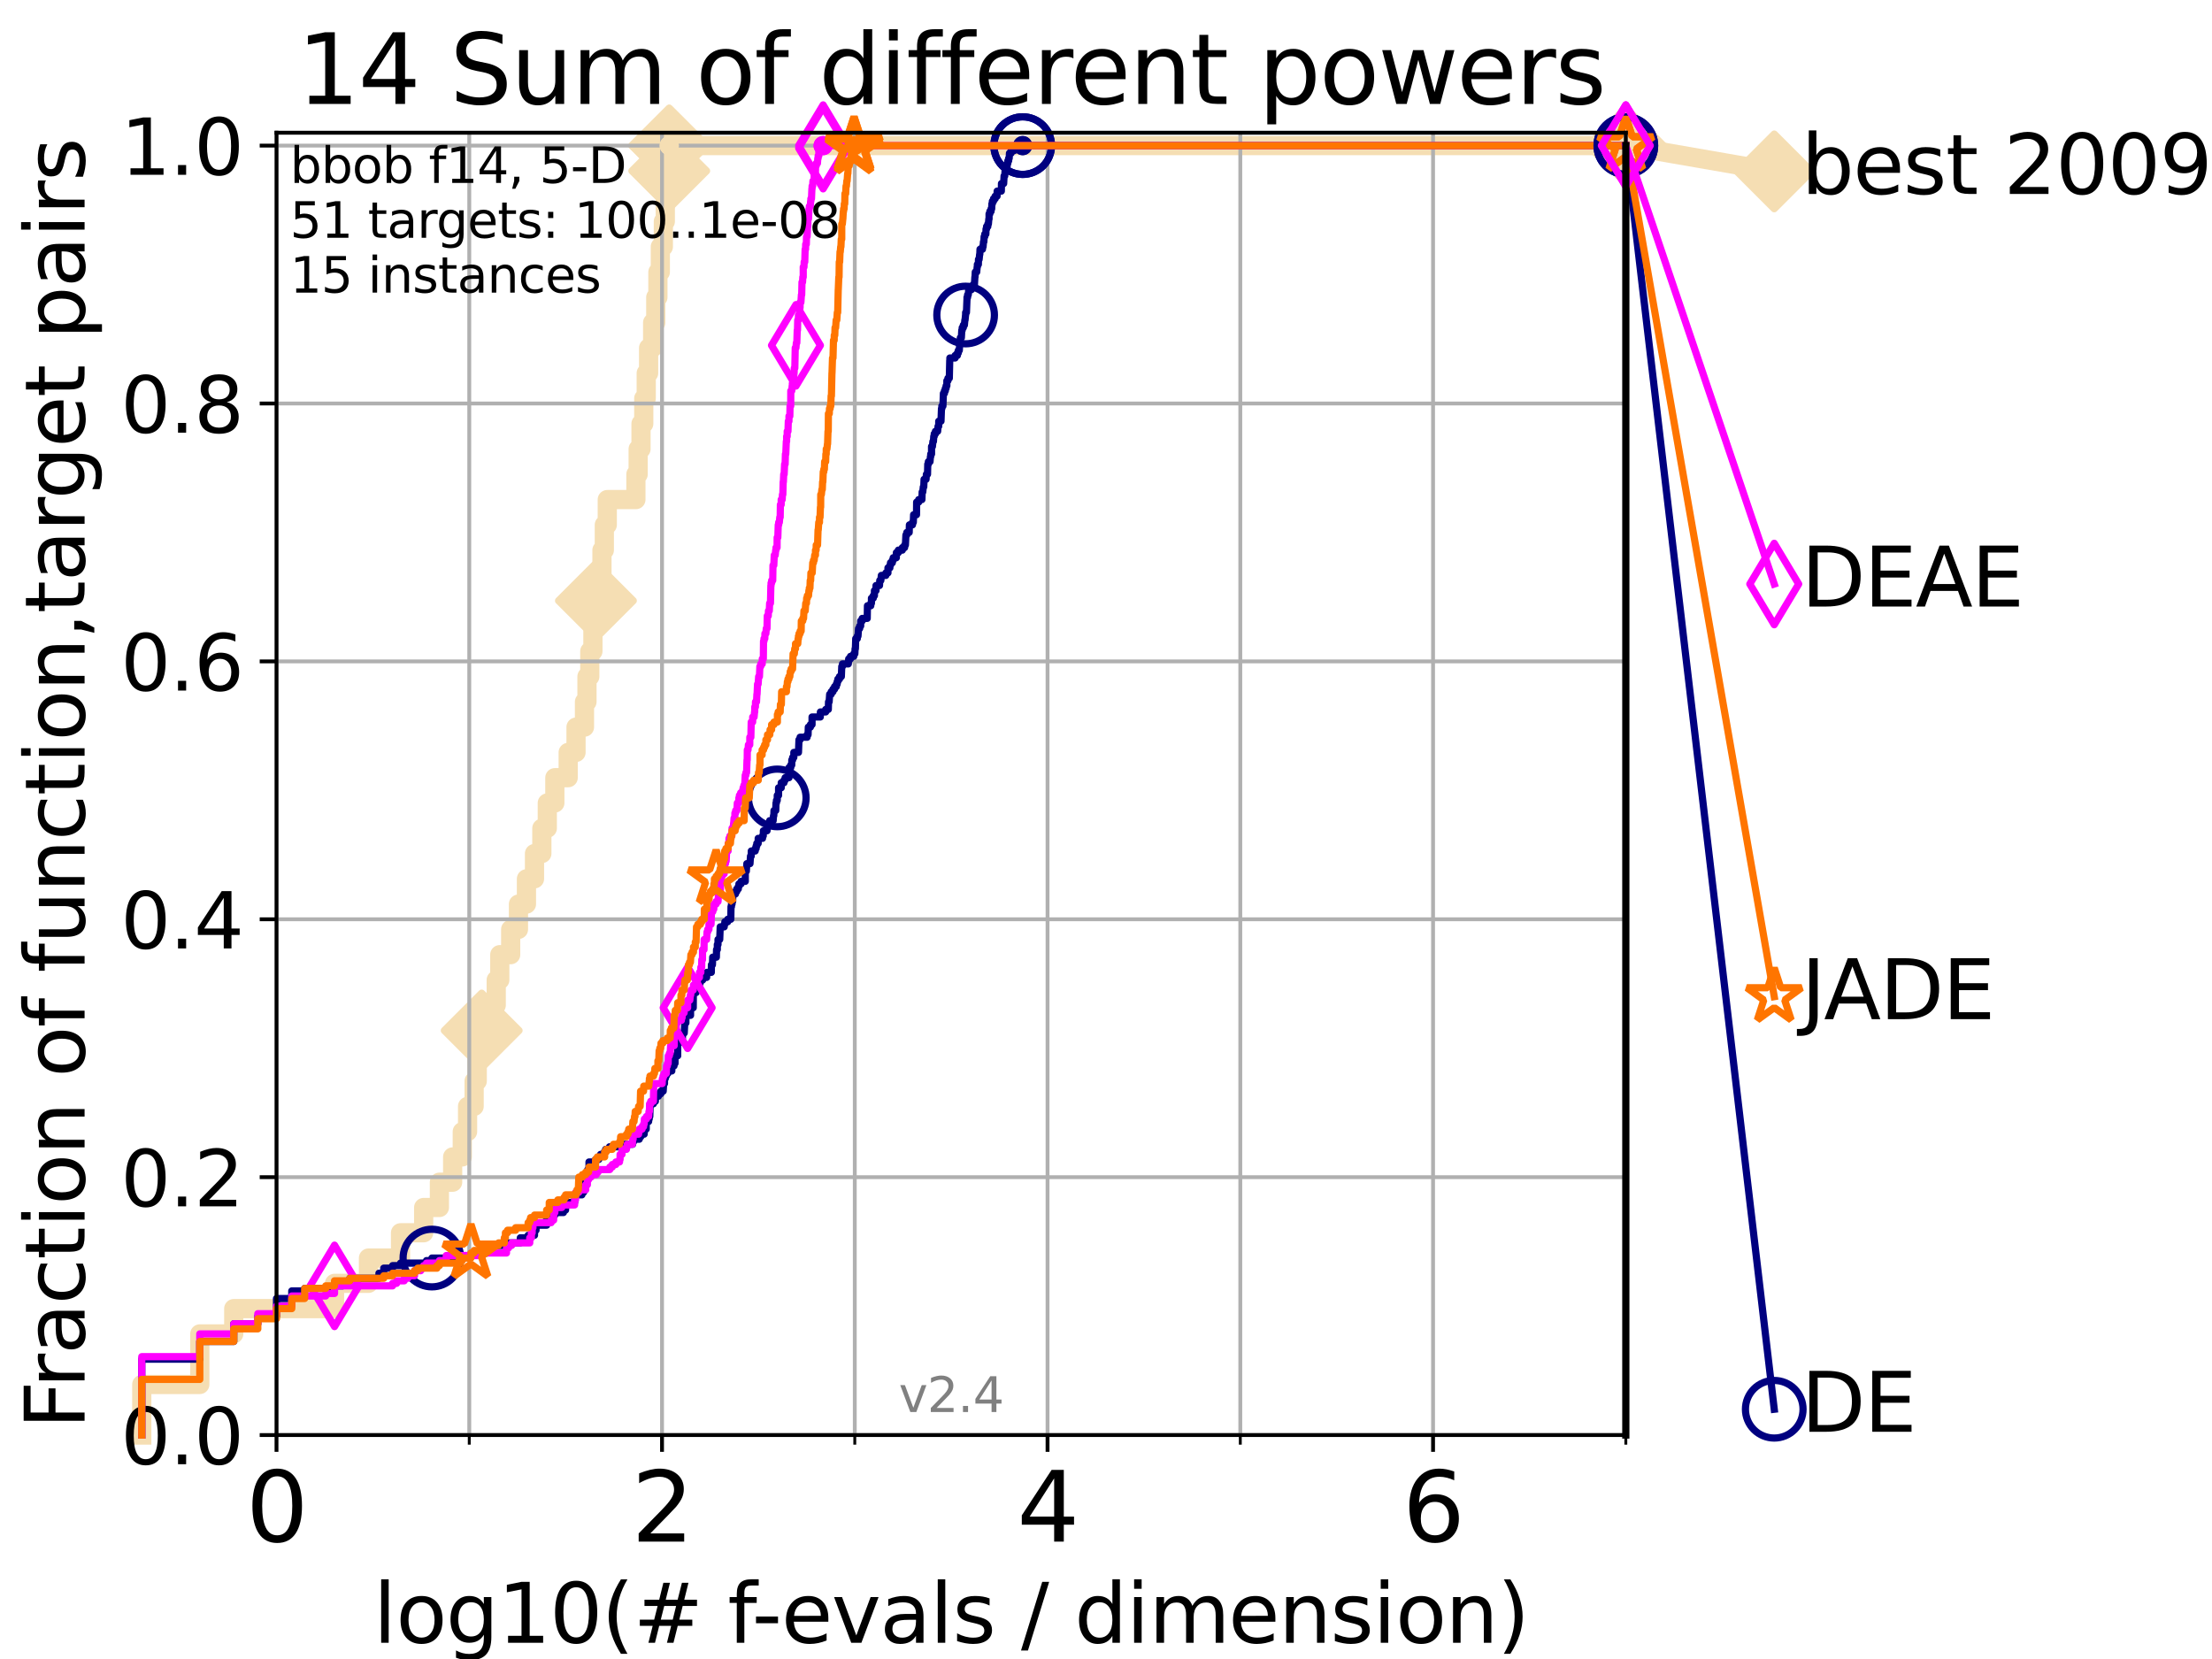<?xml version="1.0" encoding="utf-8" standalone="no"?>
<!DOCTYPE svg PUBLIC "-//W3C//DTD SVG 1.1//EN"
  "http://www.w3.org/Graphics/SVG/1.1/DTD/svg11.dtd">
<svg height="345.6pt" version="1.1" viewBox="0 0 460.8 345.6" width="460.8pt" xmlns="http://www.w3.org/2000/svg" xmlns:xlink="http://www.w3.org/1999/xlink">
 <defs>
  <style type="text/css">*{stroke-linecap:butt;stroke-linejoin:round;}</style>
 </defs>
 <g id="figure_1">
  <g id="patch_1">
   <path d="M 0 345.6 
L 460.8 345.6 
L 460.8 0 
L 0 0 
z
" style="fill:#ffffff;"/>
  </g>
  <g id="axes_1">
   <g id="patch_2">
    <path d="M 57.6 298.944 
L 338.688 298.944 
L 338.688 27.648 
L 57.6 27.648 
z
" style="fill:#ffffff;"/>
   </g>
   <g id="line2d_1">
    <path d="M 29.533 298.944 
L 29.533 288.41 
L 41.621 288.41 
L 41.621 277.877 
L 48.692 277.877 
L 48.692 272.61 
L 69.688 272.61 
L 69.688 267.343 
L 76.759 267.343 
L 76.759 262.076 
L 83.438 262.076 
L 83.438 256.809 
L 88.256 256.809 
L 88.256 251.542 
L 91.535 251.542 
L 91.535 246.275 
L 94.295 246.275 
L 94.295 241.009 
L 96.301 241.009 
L 96.301 235.742 
L 97.403 235.742 
L 97.403 230.475 
L 98.772 230.475 
L 98.772 225.208 
L 99.418 225.208 
L 99.418 219.941 
L 100.344 219.941 
L 100.344 214.674 
L 101.786 214.674 
L 101.786 209.407 
L 103.372 209.407 
L 103.372 204.141 
L 104.115 204.141 
L 104.115 198.874 
L 106.383 198.874 
L 106.383 193.607 
L 108.006 193.607 
L 108.006 188.34 
L 109.668 188.34 
L 109.668 183.073 
L 111.346 183.073 
L 111.346 177.806 
L 112.877 177.806 
L 112.877 172.539 
L 114.012 172.539 
L 114.012 167.272 
L 115.586 167.272 
L 115.586 162.006 
L 118.364 162.006 
L 118.364 156.739 
L 119.997 156.739 
L 119.997 151.472 
L 121.756 151.472 
L 121.756 146.205 
L 122.277 146.205 
L 122.277 140.938 
L 122.865 140.938 
L 122.865 135.671 
L 123.514 135.671 
L 123.514 130.404 
L 124.14 130.404 
L 124.14 125.138 
L 125.038 125.138 
L 125.038 119.871 
L 125.399 119.871 
L 125.399 114.604 
L 125.892 114.604 
L 125.892 109.337 
L 126.507 109.337 
L 126.507 104.07 
L 132.47 104.07 
L 132.47 98.803 
L 132.94 98.803 
L 132.94 93.536 
L 133.533 93.536 
L 133.533 88.27 
L 134.106 88.27 
L 134.106 83.003 
L 134.619 83.003 
L 134.619 77.736 
L 135.118 77.736 
L 135.118 72.469 
L 135.957 72.469 
L 135.957 67.202 
L 136.608 67.202 
L 136.608 61.935 
L 137.053 61.935 
L 137.053 56.668 
L 137.559 56.668 
L 137.559 51.402 
L 138.188 51.402 
L 138.188 46.135 
L 138.595 46.135 
L 138.595 40.868 
L 139.123 40.868 
L 139.123 35.601 
L 139.414 35.601 
L 139.414 30.334 
L 338.688 30.334 
" style="fill:none;stroke:#f5deb3;stroke-linecap:square;stroke-width:4;"/>
   </g>
   <g id="line2d_2">
    <defs>
     <path d="M 0 7.778 
L 7.778 0 
L 0 -7.778 
L -7.778 0 
z
" id="m6f800091bf" style="stroke:#f5deb3;stroke-linejoin:miter;stroke-width:1.5;"/>
    </defs>
    <g>
     <use style="fill:#f5deb3;stroke:#f5deb3;stroke-linejoin:miter;stroke-width:1.5;" x="100.344" xlink:href="#m6f800091bf" y="214.674"/>
     <use style="fill:#f5deb3;stroke:#f5deb3;stroke-linejoin:miter;stroke-width:1.5;" x="124.14" xlink:href="#m6f800091bf" y="125.138"/>
     <use style="fill:#f5deb3;stroke:#f5deb3;stroke-linejoin:miter;stroke-width:1.5;" x="139.414" xlink:href="#m6f800091bf" y="35.601"/>
     <use style="fill:#f5deb3;stroke:#f5deb3;stroke-linejoin:miter;stroke-width:1.5;" x="139.414" xlink:href="#m6f800091bf" y="30.334"/>
     <use style="fill:#f5deb3;stroke:#f5deb3;stroke-linejoin:miter;stroke-width:1.5;" x="139.414" xlink:href="#m6f800091bf" y="30.334"/>
     <use style="fill:#f5deb3;stroke:#f5deb3;stroke-linejoin:miter;stroke-width:1.5;" x="338.688" xlink:href="#m6f800091bf" y="30.334"/>
    </g>
   </g>
   <g id="line2d_3">
    <path style="fill:none;stroke:#f5deb3;stroke-linecap:square;stroke-width:4;"/>
    <g/>
   </g>
   <g id="line2d_4">
    <path d="M 338.688 30.334 
L 369.608 35.706 
" style="fill:none;stroke:#f5deb3;stroke-linecap:square;stroke-width:4;"/>
    <g>
     <use style="fill:#f5deb3;stroke:#f5deb3;stroke-linejoin:miter;stroke-width:1.5;" x="338.688" xlink:href="#m6f800091bf" y="30.334"/>
     <use style="fill:#f5deb3;stroke:#f5deb3;stroke-linejoin:miter;stroke-width:1.5;" x="369.608" xlink:href="#m6f800091bf" y="35.706"/>
    </g>
   </g>
   <g id="matplotlib.axis_1">
    <g id="xtick_1">
     <g id="line2d_5">
      <path clip-path="url(#pa727c58d05)" d="M 57.6 298.944 
L 57.6 27.648 
" style="fill:none;stroke:#b0b0b0;stroke-linecap:square;stroke-width:0.8;"/>
     </g>
     <g id="line2d_6">
      <defs>
       <path d="M 0 0 
L 0 3.5 
" id="m8624dc5b31" style="stroke:#000000;stroke-width:0.8;"/>
      </defs>
      <g>
       <use style="stroke:#000000;stroke-width:0.8;" x="57.6" xlink:href="#m8624dc5b31" y="298.944"/>
      </g>
     </g>
     <g id="text_1">
      <!-- 0 -->
      <g transform="translate(51.237 321.141)scale(0.2 -0.2)">
       <defs>
        <path d="M 2034 4250 
Q 1547 4250 1301 3770 
Q 1056 3291 1056 2328 
Q 1056 1369 1301 889 
Q 1547 409 2034 409 
Q 2525 409 2770 889 
Q 3016 1369 3016 2328 
Q 3016 3291 2770 3770 
Q 2525 4250 2034 4250 
z
M 2034 4750 
Q 2819 4750 3233 4129 
Q 3647 3509 3647 2328 
Q 3647 1150 3233 529 
Q 2819 -91 2034 -91 
Q 1250 -91 836 529 
Q 422 1150 422 2328 
Q 422 3509 836 4129 
Q 1250 4750 2034 4750 
z
" id="DejaVuSans-30" transform="scale(0.016)"/>
       </defs>
       <use xlink:href="#DejaVuSans-30"/>
      </g>
     </g>
    </g>
    <g id="xtick_2">
     <g id="line2d_7">
      <path clip-path="url(#pa727c58d05)" d="M 137.911 298.944 
L 137.911 27.648 
" style="fill:none;stroke:#b0b0b0;stroke-linecap:square;stroke-width:0.8;"/>
     </g>
     <g id="line2d_8">
      <g>
       <use style="stroke:#000000;stroke-width:0.8;" x="137.911" xlink:href="#m8624dc5b31" y="298.944"/>
      </g>
     </g>
     <g id="text_2">
      <!-- 2 -->
      <g transform="translate(131.548 321.141)scale(0.2 -0.2)">
       <defs>
        <path d="M 1228 531 
L 3431 531 
L 3431 0 
L 469 0 
L 469 531 
Q 828 903 1448 1529 
Q 2069 2156 2228 2338 
Q 2531 2678 2651 2914 
Q 2772 3150 2772 3378 
Q 2772 3750 2511 3984 
Q 2250 4219 1831 4219 
Q 1534 4219 1204 4116 
Q 875 4013 500 3803 
L 500 4441 
Q 881 4594 1212 4672 
Q 1544 4750 1819 4750 
Q 2544 4750 2975 4387 
Q 3406 4025 3406 3419 
Q 3406 3131 3298 2873 
Q 3191 2616 2906 2266 
Q 2828 2175 2409 1742 
Q 1991 1309 1228 531 
z
" id="DejaVuSans-32" transform="scale(0.016)"/>
       </defs>
       <use xlink:href="#DejaVuSans-32"/>
      </g>
     </g>
    </g>
    <g id="xtick_3">
     <g id="line2d_9">
      <path clip-path="url(#pa727c58d05)" d="M 218.222 298.944 
L 218.222 27.648 
" style="fill:none;stroke:#b0b0b0;stroke-linecap:square;stroke-width:0.8;"/>
     </g>
     <g id="line2d_10">
      <g>
       <use style="stroke:#000000;stroke-width:0.8;" x="218.222" xlink:href="#m8624dc5b31" y="298.944"/>
      </g>
     </g>
     <g id="text_3">
      <!-- 4 -->
      <g transform="translate(211.859 321.141)scale(0.2 -0.2)">
       <defs>
        <path d="M 2419 4116 
L 825 1625 
L 2419 1625 
L 2419 4116 
z
M 2253 4666 
L 3047 4666 
L 3047 1625 
L 3713 1625 
L 3713 1100 
L 3047 1100 
L 3047 0 
L 2419 0 
L 2419 1100 
L 313 1100 
L 313 1709 
L 2253 4666 
z
" id="DejaVuSans-34" transform="scale(0.016)"/>
       </defs>
       <use xlink:href="#DejaVuSans-34"/>
      </g>
     </g>
    </g>
    <g id="xtick_4">
     <g id="line2d_11">
      <path clip-path="url(#pa727c58d05)" d="M 298.533 298.944 
L 298.533 27.648 
" style="fill:none;stroke:#b0b0b0;stroke-linecap:square;stroke-width:0.8;"/>
     </g>
     <g id="line2d_12">
      <g>
       <use style="stroke:#000000;stroke-width:0.8;" x="298.533" xlink:href="#m8624dc5b31" y="298.944"/>
      </g>
     </g>
     <g id="text_4">
      <!-- 6 -->
      <g transform="translate(292.17 321.141)scale(0.2 -0.2)">
       <defs>
        <path d="M 2113 2584 
Q 1688 2584 1439 2293 
Q 1191 2003 1191 1497 
Q 1191 994 1439 701 
Q 1688 409 2113 409 
Q 2538 409 2786 701 
Q 3034 994 3034 1497 
Q 3034 2003 2786 2293 
Q 2538 2584 2113 2584 
z
M 3366 4563 
L 3366 3988 
Q 3128 4100 2886 4159 
Q 2644 4219 2406 4219 
Q 1781 4219 1451 3797 
Q 1122 3375 1075 2522 
Q 1259 2794 1537 2939 
Q 1816 3084 2150 3084 
Q 2853 3084 3261 2657 
Q 3669 2231 3669 1497 
Q 3669 778 3244 343 
Q 2819 -91 2113 -91 
Q 1303 -91 875 529 
Q 447 1150 447 2328 
Q 447 3434 972 4092 
Q 1497 4750 2381 4750 
Q 2619 4750 2861 4703 
Q 3103 4656 3366 4563 
z
" id="DejaVuSans-36" transform="scale(0.016)"/>
       </defs>
       <use xlink:href="#DejaVuSans-36"/>
      </g>
     </g>
    </g>
    <g id="xtick_5">
     <g id="line2d_13">
      <path clip-path="url(#pa727c58d05)" d="M 97.755 298.944 
L 97.755 27.648 
" style="fill:none;stroke:#b0b0b0;stroke-linecap:square;stroke-width:0.8;"/>
     </g>
     <g id="line2d_14">
      <defs>
       <path d="M 0 0 
L 0 2 
" id="m64878ad265" style="stroke:#000000;stroke-width:0.6;"/>
      </defs>
      <g>
       <use style="stroke:#000000;stroke-width:0.6;" x="97.755" xlink:href="#m64878ad265" y="298.944"/>
      </g>
     </g>
    </g>
    <g id="xtick_6">
     <g id="line2d_15">
      <path clip-path="url(#pa727c58d05)" d="M 178.066 298.944 
L 178.066 27.648 
" style="fill:none;stroke:#b0b0b0;stroke-linecap:square;stroke-width:0.8;"/>
     </g>
     <g id="line2d_16">
      <g>
       <use style="stroke:#000000;stroke-width:0.6;" x="178.066" xlink:href="#m64878ad265" y="298.944"/>
      </g>
     </g>
    </g>
    <g id="xtick_7">
     <g id="line2d_17">
      <path clip-path="url(#pa727c58d05)" d="M 258.377 298.944 
L 258.377 27.648 
" style="fill:none;stroke:#b0b0b0;stroke-linecap:square;stroke-width:0.8;"/>
     </g>
     <g id="line2d_18">
      <g>
       <use style="stroke:#000000;stroke-width:0.6;" x="258.377" xlink:href="#m64878ad265" y="298.944"/>
      </g>
     </g>
    </g>
    <g id="xtick_8">
     <g id="line2d_19">
      <path clip-path="url(#pa727c58d05)" d="M 338.688 298.944 
L 338.688 27.648 
" style="fill:none;stroke:#b0b0b0;stroke-linecap:square;stroke-width:0.8;"/>
     </g>
     <g id="line2d_20">
      <g>
       <use style="stroke:#000000;stroke-width:0.6;" x="338.688" xlink:href="#m64878ad265" y="298.944"/>
      </g>
     </g>
    </g>
    <g id="text_5">
     <!-- log10(# f-evals / dimension) -->
     <g transform="translate(77.764 342.218)scale(0.17 -0.17)">
      <defs>
       <path d="M 603 4863 
L 1178 4863 
L 1178 0 
L 603 0 
L 603 4863 
z
" id="DejaVuSans-6c" transform="scale(0.016)"/>
       <path d="M 1959 3097 
Q 1497 3097 1228 2736 
Q 959 2375 959 1747 
Q 959 1119 1226 758 
Q 1494 397 1959 397 
Q 2419 397 2687 759 
Q 2956 1122 2956 1747 
Q 2956 2369 2687 2733 
Q 2419 3097 1959 3097 
z
M 1959 3584 
Q 2709 3584 3137 3096 
Q 3566 2609 3566 1747 
Q 3566 888 3137 398 
Q 2709 -91 1959 -91 
Q 1206 -91 779 398 
Q 353 888 353 1747 
Q 353 2609 779 3096 
Q 1206 3584 1959 3584 
z
" id="DejaVuSans-6f" transform="scale(0.016)"/>
       <path d="M 2906 1791 
Q 2906 2416 2648 2759 
Q 2391 3103 1925 3103 
Q 1463 3103 1205 2759 
Q 947 2416 947 1791 
Q 947 1169 1205 825 
Q 1463 481 1925 481 
Q 2391 481 2648 825 
Q 2906 1169 2906 1791 
z
M 3481 434 
Q 3481 -459 3084 -895 
Q 2688 -1331 1869 -1331 
Q 1566 -1331 1297 -1286 
Q 1028 -1241 775 -1147 
L 775 -588 
Q 1028 -725 1275 -790 
Q 1522 -856 1778 -856 
Q 2344 -856 2625 -561 
Q 2906 -266 2906 331 
L 2906 616 
Q 2728 306 2450 153 
Q 2172 0 1784 0 
Q 1141 0 747 490 
Q 353 981 353 1791 
Q 353 2603 747 3093 
Q 1141 3584 1784 3584 
Q 2172 3584 2450 3431 
Q 2728 3278 2906 2969 
L 2906 3500 
L 3481 3500 
L 3481 434 
z
" id="DejaVuSans-67" transform="scale(0.016)"/>
       <path d="M 794 531 
L 1825 531 
L 1825 4091 
L 703 3866 
L 703 4441 
L 1819 4666 
L 2450 4666 
L 2450 531 
L 3481 531 
L 3481 0 
L 794 0 
L 794 531 
z
" id="DejaVuSans-31" transform="scale(0.016)"/>
       <path d="M 1984 4856 
Q 1566 4138 1362 3434 
Q 1159 2731 1159 2009 
Q 1159 1288 1364 580 
Q 1569 -128 1984 -844 
L 1484 -844 
Q 1016 -109 783 600 
Q 550 1309 550 2009 
Q 550 2706 781 3412 
Q 1013 4119 1484 4856 
L 1984 4856 
z
" id="DejaVuSans-28" transform="scale(0.016)"/>
       <path d="M 3272 2816 
L 2363 2816 
L 2100 1772 
L 3016 1772 
L 3272 2816 
z
M 2803 4594 
L 2478 3297 
L 3391 3297 
L 3719 4594 
L 4219 4594 
L 3897 3297 
L 4872 3297 
L 4872 2816 
L 3775 2816 
L 3519 1772 
L 4513 1772 
L 4513 1294 
L 3397 1294 
L 3072 0 
L 2572 0 
L 2894 1294 
L 1978 1294 
L 1656 0 
L 1153 0 
L 1478 1294 
L 494 1294 
L 494 1772 
L 1594 1772 
L 1856 2816 
L 850 2816 
L 850 3297 
L 1978 3297 
L 2297 4594 
L 2803 4594 
z
" id="DejaVuSans-23" transform="scale(0.016)"/>
       <path id="DejaVuSans-20" transform="scale(0.016)"/>
       <path d="M 2375 4863 
L 2375 4384 
L 1825 4384 
Q 1516 4384 1395 4259 
Q 1275 4134 1275 3809 
L 1275 3500 
L 2222 3500 
L 2222 3053 
L 1275 3053 
L 1275 0 
L 697 0 
L 697 3053 
L 147 3053 
L 147 3500 
L 697 3500 
L 697 3744 
Q 697 4328 969 4595 
Q 1241 4863 1831 4863 
L 2375 4863 
z
" id="DejaVuSans-66" transform="scale(0.016)"/>
       <path d="M 313 2009 
L 1997 2009 
L 1997 1497 
L 313 1497 
L 313 2009 
z
" id="DejaVuSans-2d" transform="scale(0.016)"/>
       <path d="M 3597 1894 
L 3597 1613 
L 953 1613 
Q 991 1019 1311 708 
Q 1631 397 2203 397 
Q 2534 397 2845 478 
Q 3156 559 3463 722 
L 3463 178 
Q 3153 47 2828 -22 
Q 2503 -91 2169 -91 
Q 1331 -91 842 396 
Q 353 884 353 1716 
Q 353 2575 817 3079 
Q 1281 3584 2069 3584 
Q 2775 3584 3186 3129 
Q 3597 2675 3597 1894 
z
M 3022 2063 
Q 3016 2534 2758 2815 
Q 2500 3097 2075 3097 
Q 1594 3097 1305 2825 
Q 1016 2553 972 2059 
L 3022 2063 
z
" id="DejaVuSans-65" transform="scale(0.016)"/>
       <path d="M 191 3500 
L 800 3500 
L 1894 563 
L 2988 3500 
L 3597 3500 
L 2284 0 
L 1503 0 
L 191 3500 
z
" id="DejaVuSans-76" transform="scale(0.016)"/>
       <path d="M 2194 1759 
Q 1497 1759 1228 1600 
Q 959 1441 959 1056 
Q 959 750 1161 570 
Q 1363 391 1709 391 
Q 2188 391 2477 730 
Q 2766 1069 2766 1631 
L 2766 1759 
L 2194 1759 
z
M 3341 1997 
L 3341 0 
L 2766 0 
L 2766 531 
Q 2569 213 2275 61 
Q 1981 -91 1556 -91 
Q 1019 -91 701 211 
Q 384 513 384 1019 
Q 384 1609 779 1909 
Q 1175 2209 1959 2209 
L 2766 2209 
L 2766 2266 
Q 2766 2663 2505 2880 
Q 2244 3097 1772 3097 
Q 1472 3097 1187 3025 
Q 903 2953 641 2809 
L 641 3341 
Q 956 3463 1253 3523 
Q 1550 3584 1831 3584 
Q 2591 3584 2966 3190 
Q 3341 2797 3341 1997 
z
" id="DejaVuSans-61" transform="scale(0.016)"/>
       <path d="M 2834 3397 
L 2834 2853 
Q 2591 2978 2328 3040 
Q 2066 3103 1784 3103 
Q 1356 3103 1142 2972 
Q 928 2841 928 2578 
Q 928 2378 1081 2264 
Q 1234 2150 1697 2047 
L 1894 2003 
Q 2506 1872 2764 1633 
Q 3022 1394 3022 966 
Q 3022 478 2636 193 
Q 2250 -91 1575 -91 
Q 1294 -91 989 -36 
Q 684 19 347 128 
L 347 722 
Q 666 556 975 473 
Q 1284 391 1588 391 
Q 1994 391 2212 530 
Q 2431 669 2431 922 
Q 2431 1156 2273 1281 
Q 2116 1406 1581 1522 
L 1381 1569 
Q 847 1681 609 1914 
Q 372 2147 372 2553 
Q 372 3047 722 3315 
Q 1072 3584 1716 3584 
Q 2034 3584 2315 3537 
Q 2597 3491 2834 3397 
z
" id="DejaVuSans-73" transform="scale(0.016)"/>
       <path d="M 1625 4666 
L 2156 4666 
L 531 -594 
L 0 -594 
L 1625 4666 
z
" id="DejaVuSans-2f" transform="scale(0.016)"/>
       <path d="M 2906 2969 
L 2906 4863 
L 3481 4863 
L 3481 0 
L 2906 0 
L 2906 525 
Q 2725 213 2448 61 
Q 2172 -91 1784 -91 
Q 1150 -91 751 415 
Q 353 922 353 1747 
Q 353 2572 751 3078 
Q 1150 3584 1784 3584 
Q 2172 3584 2448 3432 
Q 2725 3281 2906 2969 
z
M 947 1747 
Q 947 1113 1208 752 
Q 1469 391 1925 391 
Q 2381 391 2643 752 
Q 2906 1113 2906 1747 
Q 2906 2381 2643 2742 
Q 2381 3103 1925 3103 
Q 1469 3103 1208 2742 
Q 947 2381 947 1747 
z
" id="DejaVuSans-64" transform="scale(0.016)"/>
       <path d="M 603 3500 
L 1178 3500 
L 1178 0 
L 603 0 
L 603 3500 
z
M 603 4863 
L 1178 4863 
L 1178 4134 
L 603 4134 
L 603 4863 
z
" id="DejaVuSans-69" transform="scale(0.016)"/>
       <path d="M 3328 2828 
Q 3544 3216 3844 3400 
Q 4144 3584 4550 3584 
Q 5097 3584 5394 3201 
Q 5691 2819 5691 2113 
L 5691 0 
L 5113 0 
L 5113 2094 
Q 5113 2597 4934 2840 
Q 4756 3084 4391 3084 
Q 3944 3084 3684 2787 
Q 3425 2491 3425 1978 
L 3425 0 
L 2847 0 
L 2847 2094 
Q 2847 2600 2669 2842 
Q 2491 3084 2119 3084 
Q 1678 3084 1418 2786 
Q 1159 2488 1159 1978 
L 1159 0 
L 581 0 
L 581 3500 
L 1159 3500 
L 1159 2956 
Q 1356 3278 1631 3431 
Q 1906 3584 2284 3584 
Q 2666 3584 2933 3390 
Q 3200 3197 3328 2828 
z
" id="DejaVuSans-6d" transform="scale(0.016)"/>
       <path d="M 3513 2113 
L 3513 0 
L 2938 0 
L 2938 2094 
Q 2938 2591 2744 2837 
Q 2550 3084 2163 3084 
Q 1697 3084 1428 2787 
Q 1159 2491 1159 1978 
L 1159 0 
L 581 0 
L 581 3500 
L 1159 3500 
L 1159 2956 
Q 1366 3272 1645 3428 
Q 1925 3584 2291 3584 
Q 2894 3584 3203 3211 
Q 3513 2838 3513 2113 
z
" id="DejaVuSans-6e" transform="scale(0.016)"/>
       <path d="M 513 4856 
L 1013 4856 
Q 1481 4119 1714 3412 
Q 1947 2706 1947 2009 
Q 1947 1309 1714 600 
Q 1481 -109 1013 -844 
L 513 -844 
Q 928 -128 1133 580 
Q 1338 1288 1338 2009 
Q 1338 2731 1133 3434 
Q 928 4138 513 4856 
z
" id="DejaVuSans-29" transform="scale(0.016)"/>
      </defs>
      <use xlink:href="#DejaVuSans-6c"/>
      <use x="27.783" xlink:href="#DejaVuSans-6f"/>
      <use x="88.965" xlink:href="#DejaVuSans-67"/>
      <use x="152.441" xlink:href="#DejaVuSans-31"/>
      <use x="216.064" xlink:href="#DejaVuSans-30"/>
      <use x="279.688" xlink:href="#DejaVuSans-28"/>
      <use x="318.701" xlink:href="#DejaVuSans-23"/>
      <use x="402.49" xlink:href="#DejaVuSans-20"/>
      <use x="434.277" xlink:href="#DejaVuSans-66"/>
      <use x="463.982" xlink:href="#DejaVuSans-2d"/>
      <use x="500.066" xlink:href="#DejaVuSans-65"/>
      <use x="561.59" xlink:href="#DejaVuSans-76"/>
      <use x="620.77" xlink:href="#DejaVuSans-61"/>
      <use x="682.049" xlink:href="#DejaVuSans-6c"/>
      <use x="709.832" xlink:href="#DejaVuSans-73"/>
      <use x="761.932" xlink:href="#DejaVuSans-20"/>
      <use x="793.719" xlink:href="#DejaVuSans-2f"/>
      <use x="827.41" xlink:href="#DejaVuSans-20"/>
      <use x="859.197" xlink:href="#DejaVuSans-64"/>
      <use x="922.674" xlink:href="#DejaVuSans-69"/>
      <use x="950.457" xlink:href="#DejaVuSans-6d"/>
      <use x="1047.869" xlink:href="#DejaVuSans-65"/>
      <use x="1109.393" xlink:href="#DejaVuSans-6e"/>
      <use x="1172.771" xlink:href="#DejaVuSans-73"/>
      <use x="1224.871" xlink:href="#DejaVuSans-69"/>
      <use x="1252.654" xlink:href="#DejaVuSans-6f"/>
      <use x="1313.836" xlink:href="#DejaVuSans-6e"/>
      <use x="1377.215" xlink:href="#DejaVuSans-29"/>
     </g>
    </g>
   </g>
   <g id="matplotlib.axis_2">
    <g id="ytick_1">
     <g id="line2d_21">
      <path clip-path="url(#pa727c58d05)" d="M 57.6 298.944 
L 338.688 298.944 
" style="fill:none;stroke:#b0b0b0;stroke-linecap:square;stroke-width:0.8;"/>
     </g>
     <g id="line2d_22">
      <defs>
       <path d="M 0 0 
L -3.5 0 
" id="maed2e97f73" style="stroke:#000000;stroke-width:0.8;"/>
      </defs>
      <g>
       <use style="stroke:#000000;stroke-width:0.8;" x="57.6" xlink:href="#maed2e97f73" y="298.944"/>
      </g>
     </g>
     <g id="text_6">
      <!-- 0.0 -->
      <g transform="translate(25.155 305.023)scale(0.16 -0.16)">
       <defs>
        <path d="M 684 794 
L 1344 794 
L 1344 0 
L 684 0 
L 684 794 
z
" id="DejaVuSans-2e" transform="scale(0.016)"/>
       </defs>
       <use xlink:href="#DejaVuSans-30"/>
       <use x="63.623" xlink:href="#DejaVuSans-2e"/>
       <use x="95.41" xlink:href="#DejaVuSans-30"/>
      </g>
     </g>
    </g>
    <g id="ytick_2">
     <g id="line2d_23">
      <path clip-path="url(#pa727c58d05)" d="M 57.6 245.222 
L 338.688 245.222 
" style="fill:none;stroke:#b0b0b0;stroke-linecap:square;stroke-width:0.8;"/>
     </g>
     <g id="line2d_24">
      <g>
       <use style="stroke:#000000;stroke-width:0.8;" x="57.6" xlink:href="#maed2e97f73" y="245.222"/>
      </g>
     </g>
     <g id="text_7">
      <!-- 0.2 -->
      <g transform="translate(25.155 251.301)scale(0.16 -0.16)">
       <use xlink:href="#DejaVuSans-30"/>
       <use x="63.623" xlink:href="#DejaVuSans-2e"/>
       <use x="95.41" xlink:href="#DejaVuSans-32"/>
      </g>
     </g>
    </g>
    <g id="ytick_3">
     <g id="line2d_25">
      <path clip-path="url(#pa727c58d05)" d="M 57.6 191.5 
L 338.688 191.5 
" style="fill:none;stroke:#b0b0b0;stroke-linecap:square;stroke-width:0.8;"/>
     </g>
     <g id="line2d_26">
      <g>
       <use style="stroke:#000000;stroke-width:0.8;" x="57.6" xlink:href="#maed2e97f73" y="191.5"/>
      </g>
     </g>
     <g id="text_8">
      <!-- 0.4 -->
      <g transform="translate(25.155 197.579)scale(0.16 -0.16)">
       <use xlink:href="#DejaVuSans-30"/>
       <use x="63.623" xlink:href="#DejaVuSans-2e"/>
       <use x="95.41" xlink:href="#DejaVuSans-34"/>
      </g>
     </g>
    </g>
    <g id="ytick_4">
     <g id="line2d_27">
      <path clip-path="url(#pa727c58d05)" d="M 57.6 137.778 
L 338.688 137.778 
" style="fill:none;stroke:#b0b0b0;stroke-linecap:square;stroke-width:0.8;"/>
     </g>
     <g id="line2d_28">
      <g>
       <use style="stroke:#000000;stroke-width:0.8;" x="57.6" xlink:href="#maed2e97f73" y="137.778"/>
      </g>
     </g>
     <g id="text_9">
      <!-- 0.6 -->
      <g transform="translate(25.155 143.857)scale(0.16 -0.16)">
       <use xlink:href="#DejaVuSans-30"/>
       <use x="63.623" xlink:href="#DejaVuSans-2e"/>
       <use x="95.41" xlink:href="#DejaVuSans-36"/>
      </g>
     </g>
    </g>
    <g id="ytick_5">
     <g id="line2d_29">
      <path clip-path="url(#pa727c58d05)" d="M 57.6 84.056 
L 338.688 84.056 
" style="fill:none;stroke:#b0b0b0;stroke-linecap:square;stroke-width:0.8;"/>
     </g>
     <g id="line2d_30">
      <g>
       <use style="stroke:#000000;stroke-width:0.8;" x="57.6" xlink:href="#maed2e97f73" y="84.056"/>
      </g>
     </g>
     <g id="text_10">
      <!-- 0.8 -->
      <g transform="translate(25.155 90.135)scale(0.16 -0.16)">
       <defs>
        <path d="M 2034 2216 
Q 1584 2216 1326 1975 
Q 1069 1734 1069 1313 
Q 1069 891 1326 650 
Q 1584 409 2034 409 
Q 2484 409 2743 651 
Q 3003 894 3003 1313 
Q 3003 1734 2745 1975 
Q 2488 2216 2034 2216 
z
M 1403 2484 
Q 997 2584 770 2862 
Q 544 3141 544 3541 
Q 544 4100 942 4425 
Q 1341 4750 2034 4750 
Q 2731 4750 3128 4425 
Q 3525 4100 3525 3541 
Q 3525 3141 3298 2862 
Q 3072 2584 2669 2484 
Q 3125 2378 3379 2068 
Q 3634 1759 3634 1313 
Q 3634 634 3220 271 
Q 2806 -91 2034 -91 
Q 1263 -91 848 271 
Q 434 634 434 1313 
Q 434 1759 690 2068 
Q 947 2378 1403 2484 
z
M 1172 3481 
Q 1172 3119 1398 2916 
Q 1625 2713 2034 2713 
Q 2441 2713 2670 2916 
Q 2900 3119 2900 3481 
Q 2900 3844 2670 4047 
Q 2441 4250 2034 4250 
Q 1625 4250 1398 4047 
Q 1172 3844 1172 3481 
z
" id="DejaVuSans-38" transform="scale(0.016)"/>
       </defs>
       <use xlink:href="#DejaVuSans-30"/>
       <use x="63.623" xlink:href="#DejaVuSans-2e"/>
       <use x="95.41" xlink:href="#DejaVuSans-38"/>
      </g>
     </g>
    </g>
    <g id="ytick_6">
     <g id="line2d_31">
      <path clip-path="url(#pa727c58d05)" d="M 57.6 30.334 
L 338.688 30.334 
" style="fill:none;stroke:#b0b0b0;stroke-linecap:square;stroke-width:0.8;"/>
     </g>
     <g id="line2d_32">
      <g>
       <use style="stroke:#000000;stroke-width:0.8;" x="57.6" xlink:href="#maed2e97f73" y="30.334"/>
      </g>
     </g>
     <g id="text_11">
      <!-- 1.0 -->
      <g transform="translate(25.155 36.413)scale(0.16 -0.16)">
       <use xlink:href="#DejaVuSans-31"/>
       <use x="63.623" xlink:href="#DejaVuSans-2e"/>
       <use x="95.41" xlink:href="#DejaVuSans-30"/>
      </g>
     </g>
    </g>
    <g id="text_12">
     <!-- Fraction of function,target pairs -->
     <g transform="translate(17.62 297.681)rotate(-90)scale(0.17 -0.17)">
      <defs>
       <path d="M 628 4666 
L 3309 4666 
L 3309 4134 
L 1259 4134 
L 1259 2759 
L 3109 2759 
L 3109 2228 
L 1259 2228 
L 1259 0 
L 628 0 
L 628 4666 
z
" id="DejaVuSans-46" transform="scale(0.016)"/>
       <path d="M 2631 2963 
Q 2534 3019 2420 3045 
Q 2306 3072 2169 3072 
Q 1681 3072 1420 2755 
Q 1159 2438 1159 1844 
L 1159 0 
L 581 0 
L 581 3500 
L 1159 3500 
L 1159 2956 
Q 1341 3275 1631 3429 
Q 1922 3584 2338 3584 
Q 2397 3584 2469 3576 
Q 2541 3569 2628 3553 
L 2631 2963 
z
" id="DejaVuSans-72" transform="scale(0.016)"/>
       <path d="M 3122 3366 
L 3122 2828 
Q 2878 2963 2633 3030 
Q 2388 3097 2138 3097 
Q 1578 3097 1268 2742 
Q 959 2388 959 1747 
Q 959 1106 1268 751 
Q 1578 397 2138 397 
Q 2388 397 2633 464 
Q 2878 531 3122 666 
L 3122 134 
Q 2881 22 2623 -34 
Q 2366 -91 2075 -91 
Q 1284 -91 818 406 
Q 353 903 353 1747 
Q 353 2603 823 3093 
Q 1294 3584 2113 3584 
Q 2378 3584 2631 3529 
Q 2884 3475 3122 3366 
z
" id="DejaVuSans-63" transform="scale(0.016)"/>
       <path d="M 1172 4494 
L 1172 3500 
L 2356 3500 
L 2356 3053 
L 1172 3053 
L 1172 1153 
Q 1172 725 1289 603 
Q 1406 481 1766 481 
L 2356 481 
L 2356 0 
L 1766 0 
Q 1100 0 847 248 
Q 594 497 594 1153 
L 594 3053 
L 172 3053 
L 172 3500 
L 594 3500 
L 594 4494 
L 1172 4494 
z
" id="DejaVuSans-74" transform="scale(0.016)"/>
       <path d="M 544 1381 
L 544 3500 
L 1119 3500 
L 1119 1403 
Q 1119 906 1312 657 
Q 1506 409 1894 409 
Q 2359 409 2629 706 
Q 2900 1003 2900 1516 
L 2900 3500 
L 3475 3500 
L 3475 0 
L 2900 0 
L 2900 538 
Q 2691 219 2414 64 
Q 2138 -91 1772 -91 
Q 1169 -91 856 284 
Q 544 659 544 1381 
z
M 1991 3584 
L 1991 3584 
z
" id="DejaVuSans-75" transform="scale(0.016)"/>
       <path d="M 750 794 
L 1409 794 
L 1409 256 
L 897 -744 
L 494 -744 
L 750 256 
L 750 794 
z
" id="DejaVuSans-2c" transform="scale(0.016)"/>
       <path d="M 1159 525 
L 1159 -1331 
L 581 -1331 
L 581 3500 
L 1159 3500 
L 1159 2969 
Q 1341 3281 1617 3432 
Q 1894 3584 2278 3584 
Q 2916 3584 3314 3078 
Q 3713 2572 3713 1747 
Q 3713 922 3314 415 
Q 2916 -91 2278 -91 
Q 1894 -91 1617 61 
Q 1341 213 1159 525 
z
M 3116 1747 
Q 3116 2381 2855 2742 
Q 2594 3103 2138 3103 
Q 1681 3103 1420 2742 
Q 1159 2381 1159 1747 
Q 1159 1113 1420 752 
Q 1681 391 2138 391 
Q 2594 391 2855 752 
Q 3116 1113 3116 1747 
z
" id="DejaVuSans-70" transform="scale(0.016)"/>
      </defs>
      <use xlink:href="#DejaVuSans-46"/>
      <use x="50.27" xlink:href="#DejaVuSans-72"/>
      <use x="91.383" xlink:href="#DejaVuSans-61"/>
      <use x="152.662" xlink:href="#DejaVuSans-63"/>
      <use x="207.643" xlink:href="#DejaVuSans-74"/>
      <use x="246.852" xlink:href="#DejaVuSans-69"/>
      <use x="274.635" xlink:href="#DejaVuSans-6f"/>
      <use x="335.816" xlink:href="#DejaVuSans-6e"/>
      <use x="399.195" xlink:href="#DejaVuSans-20"/>
      <use x="430.982" xlink:href="#DejaVuSans-6f"/>
      <use x="492.164" xlink:href="#DejaVuSans-66"/>
      <use x="527.369" xlink:href="#DejaVuSans-20"/>
      <use x="559.156" xlink:href="#DejaVuSans-66"/>
      <use x="594.361" xlink:href="#DejaVuSans-75"/>
      <use x="657.74" xlink:href="#DejaVuSans-6e"/>
      <use x="721.119" xlink:href="#DejaVuSans-63"/>
      <use x="776.1" xlink:href="#DejaVuSans-74"/>
      <use x="815.309" xlink:href="#DejaVuSans-69"/>
      <use x="843.092" xlink:href="#DejaVuSans-6f"/>
      <use x="904.273" xlink:href="#DejaVuSans-6e"/>
      <use x="967.652" xlink:href="#DejaVuSans-2c"/>
      <use x="999.439" xlink:href="#DejaVuSans-74"/>
      <use x="1038.648" xlink:href="#DejaVuSans-61"/>
      <use x="1099.928" xlink:href="#DejaVuSans-72"/>
      <use x="1139.291" xlink:href="#DejaVuSans-67"/>
      <use x="1202.768" xlink:href="#DejaVuSans-65"/>
      <use x="1264.291" xlink:href="#DejaVuSans-74"/>
      <use x="1303.5" xlink:href="#DejaVuSans-20"/>
      <use x="1335.287" xlink:href="#DejaVuSans-70"/>
      <use x="1398.764" xlink:href="#DejaVuSans-61"/>
      <use x="1460.043" xlink:href="#DejaVuSans-69"/>
      <use x="1487.826" xlink:href="#DejaVuSans-72"/>
      <use x="1528.939" xlink:href="#DejaVuSans-73"/>
     </g>
    </g>
   </g>
   <g id="line2d_33">
    <defs>
     <path d="M 0 1.5 
C 0.398 1.5 0.779 1.342 1.061 1.061 
C 1.342 0.779 1.5 0.398 1.5 0 
C 1.5 -0.398 1.342 -0.779 1.061 -1.061 
C 0.779 -1.342 0.398 -1.5 0 -1.5 
C -0.398 -1.5 -0.779 -1.342 -1.061 -1.061 
C -1.342 -0.779 -1.5 -0.398 -1.5 0 
C -1.5 0.398 -1.342 0.779 -1.061 1.061 
C -0.779 1.342 -0.398 1.5 0 1.5 
z
" id="m3dd215ef52" style="stroke:#f5deb3;"/>
    </defs>
    <g>
     <use style="fill:#f5deb3;stroke:#f5deb3;" x="139.414" xlink:href="#m3dd215ef52" y="30.334"/>
     <use style="fill:#f5deb3;stroke:#f5deb3;" x="139.414" xlink:href="#m3dd215ef52" y="30.334"/>
    </g>
   </g>
   <g id="line2d_34">
    <defs>
     <path d="M 0 1.5 
C 0.398 1.5 0.779 1.342 1.061 1.061 
C 1.342 0.779 1.5 0.398 1.5 0 
C 1.5 -0.398 1.342 -0.779 1.061 -1.061 
C 0.779 -1.342 0.398 -1.5 0 -1.5 
C -0.398 -1.5 -0.779 -1.342 -1.061 -1.061 
C -1.342 -0.779 -1.5 -0.398 -1.5 0 
C -1.5 0.398 -1.342 0.779 -1.061 1.061 
C -0.779 1.342 -0.398 1.5 0 1.5 
z
" id="m47968eed3a" style="stroke:#000080;"/>
    </defs>
    <g>
     <use style="fill:#000080;stroke:#000080;" x="213.048" xlink:href="#m47968eed3a" y="30.334"/>
     <use style="fill:#000080;stroke:#000080;" x="213.048" xlink:href="#m47968eed3a" y="30.334"/>
    </g>
   </g>
   <g id="line2d_35">
    <path d="M 29.533 298.944 
L 29.533 283.143 
L 41.621 283.143 
L 41.621 279.457 
L 48.692 279.457 
L 48.692 275.77 
L 53.709 275.77 
L 53.709 274.19 
L 57.6 274.19 
L 57.6 270.503 
L 60.78 270.503 
L 60.78 268.923 
L 63.468 268.923 
L 63.468 268.396 
L 69.688 268.396 
L 69.688 267.87 
L 71.35 267.87 
L 71.35 267.343 
L 72.868 267.343 
L 72.868 266.289 
L 78.942 266.289 
L 78.942 265.236 
L 79.939 265.236 
L 79.939 264.183 
L 81.776 264.183 
L 81.776 263.656 
L 83.438 263.656 
L 83.438 263.129 
L 88.847 263.129 
L 88.847 262.603 
L 89.973 262.603 
L 89.973 262.076 
L 96.676 262.076 
L 96.676 261.549 
L 99.732 261.549 
L 99.732 261.023 
L 101.507 261.023 
L 101.507 260.496 
L 102.597 260.496 
L 102.597 259.443 
L 105.057 259.443 
L 105.057 258.916 
L 108.389 258.916 
L 108.389 257.862 
L 110.017 257.862 
L 110.017 257.336 
L 111.346 257.336 
L 111.346 256.282 
L 111.663 256.282 
L 111.663 255.229 
L 113.874 255.229 
L 113.874 253.122 
L 115.586 253.122 
L 115.586 252.596 
L 117.373 252.596 
L 117.373 252.069 
L 117.821 252.069 
L 117.821 251.016 
L 118.04 251.016 
L 118.04 250.489 
L 119.702 250.489 
L 119.801 248.909 
L 121.219 248.909 
L 121.219 248.382 
L 121.579 248.382 
L 121.668 245.749 
L 122.018 245.749 
L 122.018 245.222 
L 122.191 245.222 
L 122.191 244.695 
L 122.447 244.695 
L 122.447 243.642 
L 122.699 243.642 
L 122.699 242.062 
L 124.063 242.062 
L 124.063 241.535 
L 124.744 241.535 
L 124.744 241.009 
L 125.111 241.009 
L 125.111 240.482 
L 125.892 240.482 
L 125.892 239.955 
L 126.168 239.955 
L 126.168 239.428 
L 126.97 239.428 
L 126.97 238.902 
L 129.118 238.902 
L 129.118 238.375 
L 131.79 238.375 
L 131.79 237.848 
L 131.987 237.848 
L 131.987 237.322 
L 133.171 237.322 
L 133.171 236.795 
L 133.488 236.795 
L 133.488 236.268 
L 134.193 236.268 
L 134.236 235.215 
L 134.619 235.215 
L 134.619 233.635 
L 135.118 233.635 
L 135.118 233.108 
L 135.24 233.108 
L 135.24 232.582 
L 135.362 232.582 
L 135.442 229.948 
L 136.112 229.948 
L 136.112 229.421 
L 136.532 229.421 
L 136.532 228.368 
L 137.163 228.368 
L 137.163 227.841 
L 137.665 227.841 
L 137.665 227.315 
L 138.153 227.315 
L 138.256 225.735 
L 138.426 225.735 
L 138.426 224.681 
L 138.595 224.681 
L 138.595 224.155 
L 138.795 224.155 
L 138.795 223.628 
L 139.123 223.628 
L 139.123 223.101 
L 139.949 223.101 
L 139.949 222.048 
L 140.409 222.048 
L 140.409 221.521 
L 140.619 221.521 
L 140.619 219.941 
L 141.177 219.941 
L 141.177 217.308 
L 141.493 217.308 
L 141.493 216.254 
L 142.161 216.254 
L 142.216 215.201 
L 142.54 215.201 
L 142.647 213.094 
L 142.884 213.094 
L 142.884 211.514 
L 143.853 211.514 
L 143.853 209.934 
L 144.415 209.934 
L 144.439 206.774 
L 145.005 206.774 
L 145.005 206.247 
L 145.282 206.247 
L 145.373 205.194 
L 145.711 205.194 
L 145.711 204.667 
L 145.91 204.667 
L 145.91 204.141 
L 146.388 204.141 
L 146.388 203.614 
L 147.206 203.614 
L 147.247 202.56 
L 148.181 202.56 
L 148.2 200.98 
L 148.412 200.98 
L 148.469 199.4 
L 149.232 199.4 
L 149.269 197.82 
L 149.432 197.82 
L 149.432 196.767 
L 149.575 196.767 
L 149.575 195.714 
L 149.929 195.714 
L 150.034 193.08 
L 150.866 193.08 
L 150.866 192.553 
L 150.999 192.553 
L 150.999 192.027 
L 151.597 192.027 
L 151.597 191.5 
L 152.238 191.5 
L 152.284 188.867 
L 152.375 188.867 
L 152.375 188.34 
L 152.497 188.34 
L 152.497 187.813 
L 152.617 187.813 
L 152.677 186.233 
L 153.207 186.233 
L 153.207 185.706 
L 153.481 185.706 
L 153.481 185.18 
L 153.806 185.18 
L 153.806 184.653 
L 153.932 184.653 
L 153.932 184.126 
L 154.372 184.126 
L 154.372 183.6 
L 155.258 183.6 
L 155.258 181.493 
L 155.476 181.493 
L 155.578 179.913 
L 156.236 179.913 
L 156.346 178.333 
L 156.503 178.333 
L 156.503 177.28 
L 157.324 177.28 
L 157.324 176.753 
L 157.517 176.753 
L 157.517 176.226 
L 157.653 176.226 
L 157.653 175.699 
L 157.943 175.699 
L 157.943 174.646 
L 158.848 174.646 
L 158.848 174.119 
L 159.005 174.119 
L 159.025 173.066 
L 159.788 173.066 
L 159.858 172.013 
L 160.317 172.013 
L 160.336 170.959 
L 161.063 170.959 
L 161.137 169.906 
L 161.201 169.906 
L 161.238 168.853 
L 161.601 168.853 
L 161.654 167.272 
L 161.743 167.272 
L 161.743 166.746 
L 161.912 166.746 
L 161.92 165.692 
L 162.191 165.692 
L 162.191 164.112 
L 162.746 164.112 
L 162.746 163.059 
L 163.316 163.059 
L 163.316 162.532 
L 163.558 162.532 
L 163.558 162.006 
L 164.364 162.006 
L 164.364 159.899 
L 164.728 159.899 
L 164.728 159.372 
L 164.936 159.372 
L 164.944 158.319 
L 165.12 158.319 
L 165.12 157.792 
L 165.368 157.792 
L 165.368 156.739 
L 166.337 156.739 
L 166.44 154.105 
L 166.676 154.105 
L 166.676 153.579 
L 168.134 153.579 
L 168.134 153.052 
L 168.337 153.052 
L 168.385 151.472 
L 168.823 151.472 
L 168.823 150.945 
L 169.164 150.945 
L 169.164 149.365 
L 170.883 149.365 
L 170.904 148.312 
L 172.005 148.312 
L 172.005 147.785 
L 172.554 147.785 
L 172.597 146.205 
L 172.725 146.205 
L 172.834 144.625 
L 173.161 144.625 
L 173.161 144.098 
L 173.522 144.098 
L 173.522 143.572 
L 173.854 143.572 
L 173.854 143.045 
L 174.214 143.045 
L 174.214 142.518 
L 174.396 142.518 
L 174.396 141.992 
L 174.542 141.992 
L 174.542 141.465 
L 174.88 141.465 
L 174.88 140.938 
L 175.269 140.938 
L 175.355 138.831 
L 175.505 138.831 
L 175.505 138.305 
L 176.722 138.305 
L 176.797 137.251 
L 177.175 137.251 
L 177.175 136.725 
L 177.852 136.725 
L 177.852 136.198 
L 178.08 136.198 
L 178.129 135.145 
L 178.195 135.145 
L 178.264 133.038 
L 178.589 133.038 
L 178.589 132.511 
L 178.737 132.511 
L 178.847 130.931 
L 179.082 130.931 
L 179.082 130.404 
L 179.295 130.404 
L 179.295 129.351 
L 179.614 129.351 
L 179.614 128.824 
L 180.658 128.824 
L 180.706 126.191 
L 181.399 126.191 
L 181.399 125.664 
L 181.537 125.664 
L 181.537 124.611 
L 181.919 124.611 
L 181.919 124.084 
L 182.16 124.084 
L 182.16 123.031 
L 182.491 123.031 
L 182.491 121.977 
L 183.217 121.977 
L 183.269 120.924 
L 183.495 120.924 
L 183.6 119.871 
L 184.544 119.871 
L 184.544 119.344 
L 184.978 119.344 
L 184.978 118.291 
L 185.38 118.291 
L 185.38 117.764 
L 185.503 117.764 
L 185.503 117.237 
L 185.886 117.237 
L 185.886 116.711 
L 186.074 116.711 
L 186.074 116.184 
L 186.725 116.184 
L 186.725 115.131 
L 187.139 115.131 
L 187.139 114.604 
L 187.976 114.604 
L 187.976 114.077 
L 188.442 114.077 
L 188.442 113.55 
L 188.613 113.55 
L 188.719 111.444 
L 188.902 111.444 
L 188.902 110.917 
L 189.401 110.917 
L 189.444 109.337 
L 190.086 109.337 
L 190.086 108.81 
L 190.26 108.81 
L 190.319 107.23 
L 190.925 107.23 
L 190.952 104.597 
L 191.383 104.597 
L 191.383 104.07 
L 192.053 104.07 
L 192.101 102.49 
L 192.228 102.49 
L 192.338 101.437 
L 192.436 101.437 
L 192.499 99.857 
L 192.913 99.857 
L 192.986 98.803 
L 193.219 98.803 
L 193.268 96.697 
L 193.395 96.697 
L 193.395 96.17 
L 193.74 96.17 
L 193.825 95.116 
L 193.885 95.116 
L 193.885 94.59 
L 194.057 94.59 
L 194.057 93.01 
L 194.241 93.01 
L 194.343 91.956 
L 194.453 91.956 
L 194.519 90.903 
L 194.618 90.903 
L 194.618 90.376 
L 194.869 90.376 
L 194.869 89.85 
L 195.327 89.85 
L 195.414 88.796 
L 195.554 88.796 
L 195.554 87.743 
L 196.028 87.743 
L 196.126 85.109 
L 196.203 85.109 
L 196.203 84.583 
L 196.43 84.583 
L 196.528 81.949 
L 196.741 81.949 
L 196.741 81.423 
L 196.929 81.423 
L 196.929 80.896 
L 197.091 80.896 
L 197.091 80.369 
L 197.246 80.369 
L 197.246 79.316 
L 197.473 79.316 
L 197.473 78.789 
L 197.759 78.789 
L 197.847 75.102 
L 197.873 75.102 
L 197.873 74.576 
L 198.972 74.576 
L 198.972 74.049 
L 199.438 74.049 
L 199.438 73.522 
L 199.636 73.522 
L 199.636 72.996 
L 199.84 72.996 
L 199.938 71.416 
L 200.008 71.416 
L 200.057 70.362 
L 200.271 70.362 
L 200.355 68.782 
L 200.447 68.782 
L 200.447 68.255 
L 200.678 68.255 
L 200.678 67.729 
L 200.9 67.729 
L 200.996 66.675 
L 201.039 66.675 
L 201.142 65.622 
L 201.157 65.622 
L 201.157 65.095 
L 201.328 65.095 
L 201.432 62.462 
L 201.444 62.462 
L 201.444 61.935 
L 201.567 61.935 
L 201.567 61.409 
L 201.709 61.409 
L 201.804 60.355 
L 202.353 60.355 
L 202.353 59.829 
L 202.724 59.829 
L 202.724 59.302 
L 202.992 59.302 
L 203.083 57.722 
L 203.114 57.722 
L 203.166 56.668 
L 203.465 56.668 
L 203.562 55.615 
L 203.602 55.615 
L 203.602 55.088 
L 203.814 55.088 
L 203.834 54.035 
L 203.97 54.035 
L 204.076 52.982 
L 204.112 52.982 
L 204.152 51.928 
L 204.671 51.928 
L 204.671 51.402 
L 204.793 51.402 
L 204.879 50.348 
L 204.959 50.348 
L 205.01 49.295 
L 205.143 49.295 
L 205.143 48.768 
L 205.374 48.768 
L 205.407 47.715 
L 205.516 47.715 
L 205.516 47.188 
L 205.779 47.188 
L 205.779 46.661 
L 205.9 46.661 
L 205.992 45.608 
L 206.04 45.608 
L 206.04 44.555 
L 206.205 44.555 
L 206.205 44.028 
L 206.459 44.028 
L 206.459 43.501 
L 206.583 43.501 
L 206.628 42.448 
L 206.726 42.448 
L 206.726 41.921 
L 206.966 41.921 
L 206.966 41.395 
L 207.31 41.395 
L 207.31 40.868 
L 207.71 40.868 
L 207.724 39.814 
L 208.598 39.814 
L 208.624 38.234 
L 209.082 38.234 
L 209.167 36.654 
L 209.307 36.654 
L 209.411 35.074 
L 209.568 35.074 
L 209.568 34.548 
L 209.824 34.548 
L 209.824 34.021 
L 209.953 34.021 
L 209.953 33.494 
L 210.12 33.494 
L 210.12 32.968 
L 210.235 32.968 
L 210.289 31.914 
L 210.63 31.914 
L 210.63 31.387 
L 211.263 31.387 
L 211.263 30.861 
L 213.048 30.861 
L 213.048 30.334 
L 338.688 30.334 
L 338.688 30.334 
" style="fill:none;stroke:#000080;stroke-linecap:square;stroke-width:1.5;"/>
   </g>
   <g id="line2d_36">
    <defs>
     <path d="M 0 6 
C 1.591 6 3.117 5.368 4.243 4.243 
C 5.368 3.117 6 1.591 6 0 
C 6 -1.591 5.368 -3.117 4.243 -4.243 
C 3.117 -5.368 1.591 -6 0 -6 
C -1.591 -6 -3.117 -5.368 -4.243 -4.243 
C -5.368 -3.117 -6 -1.591 -6 0 
C -6 1.591 -5.368 3.117 -4.243 4.243 
C -3.117 5.368 -1.591 6 0 6 
z
" id="mcab5236537" style="stroke:#000080;stroke-width:1.5;"/>
    </defs>
    <g>
     <use style="fill-opacity:0;stroke:#000080;stroke-width:1.5;" x="89.973" xlink:href="#mcab5236537" y="262.076"/>
     <use style="fill-opacity:0;stroke:#000080;stroke-width:1.5;" x="161.92" xlink:href="#mcab5236537" y="166.219"/>
     <use style="fill-opacity:0;stroke:#000080;stroke-width:1.5;" x="201.157" xlink:href="#mcab5236537" y="65.622"/>
     <use style="fill-opacity:0;stroke:#000080;stroke-width:1.5;" x="213.048" xlink:href="#mcab5236537" y="30.334"/>
     <use style="fill-opacity:0;stroke:#000080;stroke-width:1.5;" x="213.048" xlink:href="#mcab5236537" y="30.334"/>
     <use style="fill-opacity:0;stroke:#000080;stroke-width:1.5;" x="338.688" xlink:href="#mcab5236537" y="30.334"/>
    </g>
   </g>
   <g id="line2d_37">
    <path style="fill:none;stroke:#000080;stroke-linecap:square;stroke-width:1.5;"/>
    <g/>
   </g>
   <g id="line2d_38">
    <defs>
     <path d="M 0 1.5 
C 0.398 1.5 0.779 1.342 1.061 1.061 
C 1.342 0.779 1.5 0.398 1.5 0 
C 1.5 -0.398 1.342 -0.779 1.061 -1.061 
C 0.779 -1.342 0.398 -1.5 0 -1.5 
C -0.398 -1.5 -0.779 -1.342 -1.061 -1.061 
C -1.342 -0.779 -1.5 -0.398 -1.5 0 
C -1.5 0.398 -1.342 0.779 -1.061 1.061 
C -0.779 1.342 -0.398 1.5 0 1.5 
z
" id="md2affeea92" style="stroke:#ff00ff;"/>
    </defs>
    <g>
     <use style="fill:#ff00ff;stroke:#ff00ff;" x="171.473" xlink:href="#md2affeea92" y="30.334"/>
     <use style="fill:#ff00ff;stroke:#ff00ff;" x="171.473" xlink:href="#md2affeea92" y="30.334"/>
    </g>
   </g>
   <g id="line2d_39">
    <path d="M 29.533 298.944 
L 29.533 282.617 
L 41.621 282.617 
L 41.621 277.877 
L 48.692 277.877 
L 48.692 275.77 
L 53.709 275.77 
L 53.709 273.663 
L 57.6 273.663 
L 57.6 272.083 
L 60.78 272.083 
L 60.78 269.976 
L 67.851 269.976 
L 67.851 269.45 
L 69.688 269.45 
L 69.688 267.87 
L 81.776 267.87 
L 81.776 267.343 
L 82.627 267.343 
L 82.627 266.816 
L 84.213 266.816 
L 84.213 266.289 
L 84.956 266.289 
L 84.956 265.763 
L 86.351 265.763 
L 86.351 264.709 
L 87.644 264.709 
L 87.644 264.183 
L 88.256 264.183 
L 88.256 263.656 
L 88.847 263.656 
L 88.847 263.129 
L 91.535 263.129 
L 91.535 262.603 
L 92.969 262.603 
L 92.969 261.549 
L 100.04 261.549 
L 100.04 261.023 
L 105.51 261.023 
L 105.51 259.969 
L 105.952 259.969 
L 105.952 259.443 
L 106.594 259.443 
L 106.594 258.916 
L 110.359 258.916 
L 110.359 257.862 
L 110.694 257.862 
L 110.694 256.809 
L 110.86 256.809 
L 110.86 255.756 
L 111.023 255.756 
L 111.023 254.702 
L 114.817 254.702 
L 114.817 254.176 
L 115.333 254.176 
L 115.333 252.596 
L 115.586 252.596 
L 115.586 251.542 
L 117.03 251.542 
L 117.03 251.016 
L 119.702 251.016 
L 119.702 249.962 
L 119.899 249.962 
L 119.899 248.382 
L 120.572 248.382 
L 120.572 247.855 
L 122.018 247.855 
L 122.018 246.802 
L 122.362 246.802 
L 122.362 245.749 
L 122.615 245.749 
L 122.615 245.222 
L 123.111 245.222 
L 123.111 244.695 
L 124.216 244.695 
L 124.216 244.169 
L 124.595 244.169 
L 124.595 243.642 
L 127.035 243.642 
L 127.035 243.115 
L 127.548 243.115 
L 127.548 242.589 
L 128.291 242.589 
L 128.291 242.062 
L 129.06 242.062 
L 129.06 241.535 
L 129.176 241.535 
L 129.176 240.482 
L 129.574 240.482 
L 129.574 239.428 
L 130.505 239.428 
L 130.505 238.902 
L 130.665 238.902 
L 130.665 238.375 
L 131.74 238.375 
L 131.79 237.322 
L 131.889 237.322 
L 131.938 236.268 
L 133.033 236.268 
L 133.033 235.742 
L 133.171 235.742 
L 133.171 235.215 
L 133.756 235.215 
L 133.756 234.688 
L 134.063 234.688 
L 134.063 234.162 
L 134.193 234.162 
L 134.236 233.108 
L 134.661 233.108 
L 134.661 232.582 
L 135.118 232.582 
L 135.199 231.528 
L 135.281 231.528 
L 135.321 229.948 
L 135.562 229.948 
L 135.562 229.421 
L 136.112 229.421 
L 136.189 225.735 
L 137.946 225.735 
L 137.98 224.681 
L 138.119 224.681 
L 138.119 224.155 
L 138.324 224.155 
L 138.324 223.628 
L 138.795 223.628 
L 138.861 222.048 
L 139.025 222.048 
L 139.025 221.521 
L 139.188 221.521 
L 139.221 219.941 
L 139.446 219.941 
L 139.446 219.414 
L 139.605 219.414 
L 139.699 217.834 
L 140.439 217.834 
L 140.469 215.728 
L 140.738 215.728 
L 140.827 214.674 
L 140.886 214.674 
L 140.886 213.094 
L 141.119 213.094 
L 141.119 212.567 
L 141.941 212.567 
L 141.941 212.041 
L 142.079 212.041 
L 142.189 210.987 
L 142.513 210.987 
L 142.62 209.934 
L 143.248 209.934 
L 143.248 208.354 
L 143.704 208.354 
L 143.804 207.301 
L 143.878 207.301 
L 143.977 206.247 
L 144.415 206.247 
L 144.463 205.194 
L 145.005 205.194 
L 145.005 204.667 
L 145.144 204.667 
L 145.144 204.141 
L 145.35 204.141 
L 145.35 203.614 
L 145.711 203.614 
L 145.711 202.56 
L 145.998 202.56 
L 145.998 201.507 
L 146.173 201.507 
L 146.194 199.927 
L 146.346 199.927 
L 146.346 197.82 
L 146.665 197.82 
L 146.686 195.714 
L 147.206 195.714 
L 147.287 194.133 
L 147.429 194.133 
L 147.429 193.607 
L 147.69 193.607 
L 147.69 192.553 
L 148.123 192.553 
L 148.219 189.92 
L 148.488 189.92 
L 148.488 189.393 
L 148.696 189.393 
L 148.733 188.34 
L 149.178 188.34 
L 149.178 187.813 
L 149.575 187.813 
L 149.682 186.233 
L 150.034 186.233 
L 150.12 184.126 
L 150.207 184.126 
L 150.241 182.546 
L 150.446 182.546 
L 150.446 182.02 
L 150.866 182.02 
L 150.883 180.966 
L 150.982 180.966 
L 150.982 179.913 
L 151.13 179.913 
L 151.13 179.386 
L 151.276 179.386 
L 151.373 177.28 
L 151.677 177.28 
L 151.693 175.699 
L 151.835 175.699 
L 151.866 174.646 
L 152.068 174.646 
L 152.068 174.119 
L 152.451 174.119 
L 152.497 172.539 
L 152.722 172.539 
L 152.826 171.486 
L 152.841 171.486 
L 152.915 170.433 
L 153.091 170.433 
L 153.091 169.379 
L 153.251 169.379 
L 153.251 168.853 
L 153.509 168.853 
L 153.595 167.272 
L 153.904 167.272 
L 153.918 166.219 
L 154.029 166.219 
L 154.029 165.692 
L 154.29 165.692 
L 154.29 165.166 
L 154.681 165.166 
L 154.681 164.639 
L 154.801 164.639 
L 154.801 164.112 
L 154.972 164.112 
L 154.972 163.586 
L 155.142 163.586 
L 155.245 161.479 
L 155.387 161.479 
L 155.387 160.952 
L 155.527 160.952 
L 155.616 158.319 
L 155.654 158.319 
L 155.679 156.212 
L 155.829 156.212 
L 155.904 155.159 
L 156.188 155.159 
L 156.2 153.579 
L 156.418 153.579 
L 156.491 150.419 
L 156.789 150.419 
L 156.8 149.365 
L 157.093 149.365 
L 157.186 148.312 
L 157.22 148.312 
L 157.232 147.258 
L 157.37 147.258 
L 157.381 146.205 
L 157.597 146.205 
L 157.675 144.625 
L 157.709 144.625 
L 157.81 142.518 
L 157.932 142.518 
L 158.042 140.938 
L 158.206 140.938 
L 158.293 138.831 
L 158.476 138.831 
L 158.476 138.305 
L 158.785 138.305 
L 158.795 137.251 
L 159.015 137.251 
L 159.057 133.565 
L 159.15 133.565 
L 159.15 133.038 
L 159.324 133.038 
L 159.345 131.985 
L 159.548 131.985 
L 159.628 130.931 
L 159.778 130.931 
L 159.838 128.298 
L 160.045 128.298 
L 160.084 127.244 
L 160.259 127.244 
L 160.327 125.664 
L 160.5 125.664 
L 160.585 121.977 
L 160.623 121.977 
L 160.623 121.451 
L 160.746 121.451 
L 160.746 120.924 
L 160.971 120.924 
L 161.026 117.764 
L 161.201 117.764 
L 161.293 115.657 
L 161.493 115.657 
L 161.592 114.604 
L 161.654 114.604 
L 161.654 114.077 
L 161.876 114.077 
L 161.894 111.97 
L 162.034 111.97 
L 162.122 109.337 
L 162.217 109.337 
L 162.217 108.81 
L 162.355 108.81 
L 162.441 107.757 
L 162.526 107.757 
L 162.568 105.124 
L 162.737 105.124 
L 162.737 104.07 
L 162.946 104.07 
L 162.996 103.017 
L 163.078 103.017 
L 163.152 100.383 
L 163.193 100.383 
L 163.259 98.803 
L 163.356 98.803 
L 163.445 96.697 
L 163.558 96.697 
L 163.614 94.59 
L 163.693 94.59 
L 163.804 91.956 
L 163.867 91.956 
L 163.867 90.903 
L 163.985 90.903 
L 163.985 89.85 
L 164.149 89.85 
L 164.218 87.743 
L 164.357 87.743 
L 164.357 86.69 
L 164.539 86.69 
L 164.577 84.583 
L 164.72 84.583 
L 164.735 81.423 
L 164.936 81.423 
L 165.025 80.369 
L 165.062 80.369 
L 165.062 79.843 
L 165.179 79.843 
L 165.179 79.316 
L 165.295 79.316 
L 165.404 77.736 
L 165.426 77.736 
L 165.461 76.682 
L 165.576 76.682 
L 165.662 72.469 
L 165.81 72.469 
L 165.894 71.416 
L 165.992 71.416 
L 166.076 68.782 
L 166.131 68.782 
L 166.179 66.675 
L 166.33 66.675 
L 166.33 65.622 
L 166.541 65.622 
L 166.649 64.042 
L 166.669 64.042 
L 166.669 62.989 
L 166.842 62.989 
L 166.948 61.409 
L 167.008 61.409 
L 167.067 58.775 
L 167.184 58.775 
L 167.243 57.722 
L 167.327 57.722 
L 167.327 55.615 
L 167.488 55.615 
L 167.52 54.562 
L 167.647 54.562 
L 167.723 51.928 
L 167.817 51.928 
L 167.836 50.875 
L 167.973 50.875 
L 168.011 49.295 
L 168.134 49.295 
L 168.233 47.188 
L 168.276 47.188 
L 168.306 45.608 
L 168.422 45.608 
L 168.531 43.501 
L 168.597 43.501 
L 168.597 42.975 
L 168.806 42.975 
L 168.871 41.921 
L 168.918 41.921 
L 168.918 41.395 
L 169.047 41.395 
L 169.135 39.288 
L 169.175 39.288 
L 169.175 38.761 
L 169.291 38.761 
L 169.349 37.708 
L 169.571 37.708 
L 169.662 35.601 
L 169.881 35.601 
L 169.892 34.548 
L 170.036 34.548 
L 170.036 34.021 
L 170.289 34.021 
L 170.365 32.968 
L 170.435 32.968 
L 170.435 32.441 
L 170.581 32.441 
L 170.581 31.387 
L 171.227 31.387 
L 171.227 30.861 
L 171.473 30.861 
L 171.473 30.334 
L 338.688 30.334 
L 338.688 30.334 
" style="fill:none;stroke:#ff00ff;stroke-linecap:square;stroke-width:1.5;"/>
   </g>
   <g id="line2d_40">
    <defs>
     <path d="M 0 8.485 
L 5.091 0 
L 0 -8.485 
L -5.091 0 
z
" id="m4359ee63ef" style="stroke:#ff00ff;stroke-linejoin:miter;stroke-width:1.5;"/>
    </defs>
    <g>
     <use style="fill-opacity:0;stroke:#ff00ff;stroke-linejoin:miter;stroke-width:1.5;" x="69.688" xlink:href="#m4359ee63ef" y="267.87"/>
     <use style="fill-opacity:0;stroke:#ff00ff;stroke-linejoin:miter;stroke-width:1.5;" x="143.248" xlink:href="#m4359ee63ef" y="209.934"/>
     <use style="fill-opacity:0;stroke:#ff00ff;stroke-linejoin:miter;stroke-width:1.5;" x="165.81" xlink:href="#m4359ee63ef" y="71.942"/>
     <use style="fill-opacity:0;stroke:#ff00ff;stroke-linejoin:miter;stroke-width:1.5;" x="171.473" xlink:href="#m4359ee63ef" y="30.861"/>
     <use style="fill-opacity:0;stroke:#ff00ff;stroke-linejoin:miter;stroke-width:1.5;" x="171.473" xlink:href="#m4359ee63ef" y="30.334"/>
     <use style="fill-opacity:0;stroke:#ff00ff;stroke-linejoin:miter;stroke-width:1.5;" x="338.688" xlink:href="#m4359ee63ef" y="30.334"/>
    </g>
   </g>
   <g id="line2d_41">
    <path style="fill:none;stroke:#ff00ff;stroke-linecap:square;stroke-width:1.5;"/>
    <g/>
   </g>
   <g id="line2d_42">
    <defs>
     <path d="M 0 1.5 
C 0.398 1.5 0.779 1.342 1.061 1.061 
C 1.342 0.779 1.5 0.398 1.5 0 
C 1.5 -0.398 1.342 -0.779 1.061 -1.061 
C 0.779 -1.342 0.398 -1.5 0 -1.5 
C -0.398 -1.5 -0.779 -1.342 -1.061 -1.061 
C -1.342 -0.779 -1.5 -0.398 -1.5 0 
C -1.5 0.398 -1.342 0.779 -1.061 1.061 
C -0.779 1.342 -0.398 1.5 0 1.5 
z
" id="mf8818a3907" style="stroke:#ff7500;"/>
    </defs>
    <g>
     <use style="fill:#ff7500;stroke:#ff7500;" x="177.912" xlink:href="#mf8818a3907" y="30.334"/>
     <use style="fill:#ff7500;stroke:#ff7500;" x="177.912" xlink:href="#mf8818a3907" y="30.334"/>
    </g>
   </g>
   <g id="line2d_43">
    <path d="M 29.533 298.944 
L 29.533 287.357 
L 41.621 287.357 
L 41.621 279.457 
L 48.692 279.457 
L 48.692 276.823 
L 53.709 276.823 
L 53.709 274.716 
L 57.6 274.716 
L 57.6 272.61 
L 60.78 272.61 
L 60.78 270.503 
L 63.468 270.503 
L 63.468 268.396 
L 67.851 268.396 
L 67.851 267.87 
L 69.688 267.87 
L 69.688 266.816 
L 72.868 266.816 
L 72.868 266.289 
L 79.939 266.289 
L 79.939 265.763 
L 81.776 265.763 
L 81.776 265.236 
L 86.351 265.236 
L 86.351 264.709 
L 87.01 264.709 
L 87.01 264.183 
L 91.03 264.183 
L 91.03 263.656 
L 91.535 263.656 
L 91.535 263.129 
L 95.918 263.129 
L 95.918 262.603 
L 96.301 262.603 
L 96.301 262.076 
L 98.101 262.076 
L 98.101 261.023 
L 98.772 261.023 
L 98.772 260.496 
L 101.223 260.496 
L 101.223 259.443 
L 103.871 259.443 
L 103.871 258.916 
L 105.057 258.916 
L 105.057 257.862 
L 105.285 257.862 
L 105.285 256.809 
L 105.733 256.809 
L 105.733 256.282 
L 107.415 256.282 
L 107.415 255.756 
L 110.017 255.756 
L 110.017 254.702 
L 110.359 254.702 
L 110.359 254.176 
L 110.527 254.176 
L 110.527 253.649 
L 111.346 253.649 
L 111.346 253.122 
L 113.874 253.122 
L 113.874 252.069 
L 114.419 252.069 
L 114.419 250.489 
L 116.203 250.489 
L 116.203 249.962 
L 117.486 249.962 
L 117.486 249.436 
L 117.821 249.436 
L 117.821 248.909 
L 119.997 248.909 
L 119.997 248.382 
L 120.191 248.382 
L 120.191 247.855 
L 120.477 247.855 
L 120.572 245.222 
L 121.31 245.222 
L 121.31 244.695 
L 122.018 244.695 
L 122.018 244.169 
L 122.615 244.169 
L 122.699 243.115 
L 124.063 243.115 
L 124.063 241.535 
L 124.444 241.535 
L 124.444 241.009 
L 125.962 241.009 
L 125.962 239.955 
L 126.304 239.955 
L 126.304 239.428 
L 127.548 239.428 
L 127.548 238.902 
L 127.799 238.902 
L 127.799 238.375 
L 129.06 238.375 
L 129.06 237.848 
L 129.233 237.848 
L 129.291 236.795 
L 130.505 236.795 
L 130.505 236.268 
L 130.822 236.268 
L 130.822 235.742 
L 130.979 235.742 
L 130.979 235.215 
L 131.74 235.215 
L 131.84 233.635 
L 132.085 233.635 
L 132.182 232.582 
L 132.279 232.582 
L 132.327 231.528 
L 132.94 231.528 
L 133.033 230.475 
L 133.353 230.475 
L 133.443 227.315 
L 134.063 227.315 
L 134.106 226.261 
L 135.159 226.261 
L 135.24 225.208 
L 135.281 225.208 
L 135.281 224.681 
L 135.402 224.681 
L 135.402 224.155 
L 136.151 224.155 
L 136.151 223.628 
L 136.343 223.628 
L 136.419 222.575 
L 137.053 222.575 
L 137.053 220.994 
L 137.235 220.994 
L 137.308 218.888 
L 137.451 218.888 
L 137.451 218.361 
L 137.63 218.361 
L 137.7 217.308 
L 138.084 217.308 
L 138.084 216.781 
L 138.993 216.781 
L 138.993 216.254 
L 139.605 216.254 
L 139.636 214.674 
L 139.856 214.674 
L 139.856 214.148 
L 140.379 214.148 
L 140.439 211.514 
L 140.589 211.514 
L 140.679 210.461 
L 141.119 210.461 
L 141.177 208.881 
L 141.858 208.881 
L 141.858 207.301 
L 142.052 207.301 
L 142.052 206.247 
L 142.54 206.247 
L 142.62 204.667 
L 142.673 204.667 
L 142.673 204.141 
L 143.196 204.141 
L 143.273 202.56 
L 143.401 202.56 
L 143.401 200.98 
L 143.629 200.98 
L 143.629 200.454 
L 143.828 200.454 
L 143.928 198.874 
L 144.173 198.874 
L 144.173 198.347 
L 144.463 198.347 
L 144.463 197.294 
L 144.842 197.294 
L 144.842 196.24 
L 145.005 196.24 
L 145.098 193.08 
L 145.373 193.08 
L 145.373 192.553 
L 145.91 192.553 
L 145.91 192.027 
L 146.194 192.027 
L 146.194 191.5 
L 146.707 191.5 
L 146.728 189.393 
L 147.226 189.393 
L 147.267 187.813 
L 147.389 187.813 
L 147.389 187.287 
L 147.71 187.287 
L 147.77 186.233 
L 147.986 186.233 
L 147.986 185.706 
L 148.431 185.706 
L 148.431 185.18 
L 148.715 185.18 
L 148.715 184.126 
L 148.827 184.126 
L 148.827 183.073 
L 149.178 183.073 
L 149.178 182.546 
L 149.575 182.546 
L 149.575 182.02 
L 149.894 182.02 
L 149.894 181.493 
L 150.016 181.493 
L 150.016 180.966 
L 150.19 180.966 
L 150.19 180.44 
L 150.48 180.44 
L 150.48 179.913 
L 150.599 179.913 
L 150.599 179.386 
L 150.75 179.386 
L 150.75 178.86 
L 150.966 178.86 
L 150.966 177.28 
L 151.228 177.28 
L 151.228 176.753 
L 151.677 176.753 
L 151.724 175.699 
L 152.161 175.699 
L 152.238 174.646 
L 152.299 174.646 
L 152.299 174.119 
L 152.451 174.119 
L 152.482 173.066 
L 153.149 173.066 
L 153.149 172.539 
L 153.265 172.539 
L 153.265 172.013 
L 153.538 172.013 
L 153.538 171.486 
L 153.96 171.486 
L 153.96 170.959 
L 155.025 170.959 
L 155.051 168.326 
L 155.245 168.326 
L 155.323 166.219 
L 156.089 166.219 
L 156.2 163.586 
L 156.455 163.586 
L 156.455 163.059 
L 157 163.059 
L 157 162.532 
L 157.965 162.532 
L 158.009 160.952 
L 158.152 160.952 
L 158.25 159.372 
L 158.315 159.372 
L 158.326 157.265 
L 158.764 157.265 
L 158.764 156.212 
L 159.067 156.212 
L 159.067 155.685 
L 159.283 155.685 
L 159.283 155.159 
L 159.548 155.159 
L 159.548 154.105 
L 159.887 154.105 
L 159.887 153.052 
L 160.365 153.052 
L 160.423 151.999 
L 160.737 151.999 
L 160.737 150.945 
L 161.229 150.945 
L 161.229 150.419 
L 161.947 150.419 
L 161.947 148.838 
L 162.104 148.838 
L 162.104 148.312 
L 162.526 148.312 
L 162.577 146.732 
L 162.771 146.732 
L 162.829 144.098 
L 163.828 144.098 
L 163.828 143.045 
L 163.954 143.045 
L 164.024 141.992 
L 164.149 141.992 
L 164.149 141.465 
L 164.349 141.465 
L 164.349 140.938 
L 164.539 140.938 
L 164.622 139.885 
L 164.802 139.885 
L 164.802 139.358 
L 165.106 139.358 
L 165.215 136.198 
L 165.476 136.198 
L 165.555 135.145 
L 165.718 135.145 
L 165.718 134.091 
L 166.193 134.091 
L 166.262 133.038 
L 166.33 133.038 
L 166.33 132.511 
L 166.453 132.511 
L 166.453 131.985 
L 166.682 131.985 
L 166.682 131.458 
L 166.895 131.458 
L 166.929 129.351 
L 167.23 129.351 
L 167.23 128.824 
L 167.398 128.824 
L 167.475 127.244 
L 167.742 127.244 
L 167.848 125.664 
L 167.998 125.664 
L 168.042 124.611 
L 168.184 124.611 
L 168.184 124.084 
L 168.434 124.084 
L 168.506 123.031 
L 168.591 123.031 
L 168.591 122.504 
L 168.728 122.504 
L 168.782 120.924 
L 168.877 120.924 
L 168.924 119.344 
L 169.198 119.344 
L 169.308 117.237 
L 169.458 117.237 
L 169.458 116.711 
L 169.611 116.711 
L 169.713 115.657 
L 169.875 115.657 
L 169.875 114.604 
L 170.014 114.604 
L 170.036 113.55 
L 170.311 113.55 
L 170.414 110.39 
L 170.457 110.39 
L 170.564 108.81 
L 170.714 108.81 
L 170.714 107.757 
L 170.831 107.757 
L 170.91 105.65 
L 170.957 105.65 
L 170.978 103.017 
L 171.108 103.017 
L 171.212 101.963 
L 171.3 101.963 
L 171.361 100.383 
L 171.417 100.383 
L 171.499 98.277 
L 171.615 98.277 
L 171.615 97.75 
L 171.736 97.75 
L 171.786 96.17 
L 172 96.17 
L 172.044 94.59 
L 172.118 94.59 
L 172.123 93.536 
L 172.265 93.536 
L 172.371 92.483 
L 172.4 92.483 
L 172.487 89.85 
L 172.54 89.85 
L 172.573 86.163 
L 172.759 86.163 
L 172.792 85.109 
L 172.937 85.109 
L 172.937 84.583 
L 173.068 84.583 
L 173.137 82.476 
L 173.202 82.476 
L 173.308 77.736 
L 173.322 77.736 
L 173.427 74.576 
L 173.531 74.576 
L 173.626 70.889 
L 173.778 70.889 
L 173.791 69.836 
L 173.902 69.836 
L 173.955 68.255 
L 174.079 68.255 
L 174.184 66.675 
L 174.322 66.675 
L 174.422 65.095 
L 174.507 65.095 
L 174.618 60.355 
L 174.627 60.355 
L 174.737 57.722 
L 174.792 57.722 
L 174.834 54.562 
L 174.917 54.562 
L 174.992 52.455 
L 175.046 52.455 
L 175.133 51.402 
L 175.183 51.402 
L 175.253 49.821 
L 175.351 49.821 
L 175.355 46.661 
L 175.473 46.661 
L 175.573 45.608 
L 175.585 45.608 
L 175.674 44.028 
L 175.73 44.028 
L 175.73 43.501 
L 175.849 43.501 
L 175.881 42.448 
L 175.975 42.448 
L 176.018 40.341 
L 176.167 40.341 
L 176.244 38.761 
L 176.329 38.761 
L 176.402 37.708 
L 176.471 37.708 
L 176.582 36.128 
L 176.631 36.128 
L 176.707 34.548 
L 176.913 34.548 
L 177.006 33.494 
L 177.282 33.494 
L 177.282 32.441 
L 177.445 32.441 
L 177.553 31.387 
L 177.56 31.387 
L 177.56 30.861 
L 177.912 30.861 
L 177.912 30.334 
L 338.688 30.334 
L 338.688 30.334 
" style="fill:none;stroke:#ff7500;stroke-linecap:square;stroke-width:1.5;"/>
   </g>
   <g id="line2d_44">
    <defs>
     <path d="M 0 -6 
L -1.347 -1.854 
L -5.706 -1.854 
L -2.18 0.708 
L -3.527 4.854 
L -0 2.292 
L 3.527 4.854 
L 2.18 0.708 
L 5.706 -1.854 
L 1.347 -1.854 
z
" id="m681f6f2aac" style="stroke:#ff7500;stroke-linejoin:bevel;stroke-width:1.5;"/>
    </defs>
    <g>
     <use style="fill-opacity:0;stroke:#ff7500;stroke-linejoin:bevel;stroke-width:1.5;" x="98.101" xlink:href="#m681f6f2aac" y="261.023"/>
     <use style="fill-opacity:0;stroke:#ff7500;stroke-linejoin:bevel;stroke-width:1.5;" x="149.178" xlink:href="#m681f6f2aac" y="183.073"/>
     <use style="fill-opacity:0;stroke:#ff7500;stroke-linejoin:bevel;stroke-width:1.5;" x="177.912" xlink:href="#m681f6f2aac" y="30.861"/>
     <use style="fill-opacity:0;stroke:#ff7500;stroke-linejoin:bevel;stroke-width:1.5;" x="177.912" xlink:href="#m681f6f2aac" y="30.334"/>
     <use style="fill-opacity:0;stroke:#ff7500;stroke-linejoin:bevel;stroke-width:1.5;" x="177.912" xlink:href="#m681f6f2aac" y="30.334"/>
     <use style="fill-opacity:0;stroke:#ff7500;stroke-linejoin:bevel;stroke-width:1.5;" x="338.688" xlink:href="#m681f6f2aac" y="30.334"/>
    </g>
   </g>
   <g id="line2d_45">
    <path style="fill:none;stroke:#ff7500;stroke-linecap:square;stroke-width:1.5;"/>
    <g/>
   </g>
   <g id="line2d_46">
    <path d="M 338.688 30.334 
L 369.608 293.572 
" style="fill:none;stroke:#000080;stroke-linecap:square;stroke-width:1.5;"/>
    <g>
     <use style="fill-opacity:0;stroke:#000080;stroke-width:1.5;" x="338.688" xlink:href="#mcab5236537" y="30.334"/>
     <use style="fill-opacity:0;stroke:#000080;stroke-width:1.5;" x="369.608" xlink:href="#mcab5236537" y="293.572"/>
    </g>
   </g>
   <g id="line2d_47">
    <path d="M 338.688 30.334 
L 369.608 207.617 
" style="fill:none;stroke:#ff7500;stroke-linecap:square;stroke-width:1.5;"/>
    <g>
     <use style="fill-opacity:0;stroke:#ff7500;stroke-linejoin:bevel;stroke-width:1.5;" x="338.688" xlink:href="#m681f6f2aac" y="30.334"/>
     <use style="fill-opacity:0;stroke:#ff7500;stroke-linejoin:bevel;stroke-width:1.5;" x="369.608" xlink:href="#m681f6f2aac" y="207.617"/>
    </g>
   </g>
   <g id="line2d_48">
    <path d="M 338.688 30.334 
L 369.608 121.661 
" style="fill:none;stroke:#ff00ff;stroke-linecap:square;stroke-width:1.5;"/>
    <g>
     <use style="fill-opacity:0;stroke:#ff00ff;stroke-linejoin:miter;stroke-width:1.5;" x="338.688" xlink:href="#m4359ee63ef" y="30.334"/>
     <use style="fill-opacity:0;stroke:#ff00ff;stroke-linejoin:miter;stroke-width:1.5;" x="369.608" xlink:href="#m4359ee63ef" y="121.661"/>
    </g>
   </g>
   <g id="line2d_49">
    <path d="M 338.688 298.944 
L 338.688 30.334 
" style="fill:none;stroke:#000000;stroke-linecap:square;stroke-width:1.5;"/>
   </g>
   <g id="patch_3">
    <path d="M 57.6 298.944 
L 57.6 27.648 
" style="fill:none;stroke:#000000;stroke-linecap:square;stroke-linejoin:miter;stroke-width:0.8;"/>
   </g>
   <g id="patch_4">
    <path d="M 338.688 298.944 
L 338.688 27.648 
" style="fill:none;stroke:#000000;stroke-linecap:square;stroke-linejoin:miter;stroke-width:0.8;"/>
   </g>
   <g id="patch_5">
    <path d="M 57.6 298.944 
L 338.688 298.944 
" style="fill:none;stroke:#000000;stroke-linecap:square;stroke-linejoin:miter;stroke-width:0.8;"/>
   </g>
   <g id="patch_6">
    <path d="M 57.6 27.648 
L 338.688 27.648 
" style="fill:none;stroke:#000000;stroke-linecap:square;stroke-linejoin:miter;stroke-width:0.8;"/>
   </g>
   <g id="text_13">
    <!-- DE -->
    <g transform="translate(375.229 298.263)scale(0.17 -0.17)">
     <defs>
      <path d="M 1259 4147 
L 1259 519 
L 2022 519 
Q 2988 519 3436 956 
Q 3884 1394 3884 2338 
Q 3884 3275 3436 3711 
Q 2988 4147 2022 4147 
L 1259 4147 
z
M 628 4666 
L 1925 4666 
Q 3281 4666 3915 4102 
Q 4550 3538 4550 2338 
Q 4550 1131 3912 565 
Q 3275 0 1925 0 
L 628 0 
L 628 4666 
z
" id="DejaVuSans-44" transform="scale(0.016)"/>
      <path d="M 628 4666 
L 3578 4666 
L 3578 4134 
L 1259 4134 
L 1259 2753 
L 3481 2753 
L 3481 2222 
L 1259 2222 
L 1259 531 
L 3634 531 
L 3634 0 
L 628 0 
L 628 4666 
z
" id="DejaVuSans-45" transform="scale(0.016)"/>
     </defs>
     <use xlink:href="#DejaVuSans-44"/>
     <use x="77.002" xlink:href="#DejaVuSans-45"/>
    </g>
   </g>
   <g id="text_14">
    <!-- JADE -->
    <g transform="translate(375.229 212.308)scale(0.17 -0.17)">
     <defs>
      <path d="M 628 4666 
L 1259 4666 
L 1259 325 
Q 1259 -519 939 -900 
Q 619 -1281 -91 -1281 
L -331 -1281 
L -331 -750 
L -134 -750 
Q 284 -750 456 -515 
Q 628 -281 628 325 
L 628 4666 
z
" id="DejaVuSans-4a" transform="scale(0.016)"/>
      <path d="M 2188 4044 
L 1331 1722 
L 3047 1722 
L 2188 4044 
z
M 1831 4666 
L 2547 4666 
L 4325 0 
L 3669 0 
L 3244 1197 
L 1141 1197 
L 716 0 
L 50 0 
L 1831 4666 
z
" id="DejaVuSans-41" transform="scale(0.016)"/>
     </defs>
     <use xlink:href="#DejaVuSans-4a"/>
     <use x="27.742" xlink:href="#DejaVuSans-41"/>
     <use x="96.15" xlink:href="#DejaVuSans-44"/>
     <use x="173.152" xlink:href="#DejaVuSans-45"/>
    </g>
   </g>
   <g id="text_15">
    <!-- DEAE -->
    <g transform="translate(375.229 126.352)scale(0.17 -0.17)">
     <use xlink:href="#DejaVuSans-44"/>
     <use x="77.002" xlink:href="#DejaVuSans-45"/>
     <use x="140.186" xlink:href="#DejaVuSans-41"/>
     <use x="208.594" xlink:href="#DejaVuSans-45"/>
    </g>
   </g>
   <g id="text_16">
    <!-- best 2009 -->
    <g transform="translate(375.229 40.397)scale(0.17 -0.17)">
     <defs>
      <path d="M 3116 1747 
Q 3116 2381 2855 2742 
Q 2594 3103 2138 3103 
Q 1681 3103 1420 2742 
Q 1159 2381 1159 1747 
Q 1159 1113 1420 752 
Q 1681 391 2138 391 
Q 2594 391 2855 752 
Q 3116 1113 3116 1747 
z
M 1159 2969 
Q 1341 3281 1617 3432 
Q 1894 3584 2278 3584 
Q 2916 3584 3314 3078 
Q 3713 2572 3713 1747 
Q 3713 922 3314 415 
Q 2916 -91 2278 -91 
Q 1894 -91 1617 61 
Q 1341 213 1159 525 
L 1159 0 
L 581 0 
L 581 4863 
L 1159 4863 
L 1159 2969 
z
" id="DejaVuSans-62" transform="scale(0.016)"/>
      <path d="M 703 97 
L 703 672 
Q 941 559 1184 500 
Q 1428 441 1663 441 
Q 2288 441 2617 861 
Q 2947 1281 2994 2138 
Q 2813 1869 2534 1725 
Q 2256 1581 1919 1581 
Q 1219 1581 811 2004 
Q 403 2428 403 3163 
Q 403 3881 828 4315 
Q 1253 4750 1959 4750 
Q 2769 4750 3195 4129 
Q 3622 3509 3622 2328 
Q 3622 1225 3098 567 
Q 2575 -91 1691 -91 
Q 1453 -91 1209 -44 
Q 966 3 703 97 
z
M 1959 2075 
Q 2384 2075 2632 2365 
Q 2881 2656 2881 3163 
Q 2881 3666 2632 3958 
Q 2384 4250 1959 4250 
Q 1534 4250 1286 3958 
Q 1038 3666 1038 3163 
Q 1038 2656 1286 2365 
Q 1534 2075 1959 2075 
z
" id="DejaVuSans-39" transform="scale(0.016)"/>
     </defs>
     <use xlink:href="#DejaVuSans-62"/>
     <use x="63.477" xlink:href="#DejaVuSans-65"/>
     <use x="125" xlink:href="#DejaVuSans-73"/>
     <use x="177.1" xlink:href="#DejaVuSans-74"/>
     <use x="216.309" xlink:href="#DejaVuSans-20"/>
     <use x="248.096" xlink:href="#DejaVuSans-32"/>
     <use x="311.719" xlink:href="#DejaVuSans-30"/>
     <use x="375.342" xlink:href="#DejaVuSans-30"/>
     <use x="438.965" xlink:href="#DejaVuSans-39"/>
    </g>
   </g>
   <g id="text_17">
    <!-- bbob f14, 5-D -->
    <g transform="translate(60.411 38.111)scale(0.102 -0.102)">
     <defs>
      <path d="M 691 4666 
L 3169 4666 
L 3169 4134 
L 1269 4134 
L 1269 2991 
Q 1406 3038 1543 3061 
Q 1681 3084 1819 3084 
Q 2600 3084 3056 2656 
Q 3513 2228 3513 1497 
Q 3513 744 3044 326 
Q 2575 -91 1722 -91 
Q 1428 -91 1123 -41 
Q 819 9 494 109 
L 494 744 
Q 775 591 1075 516 
Q 1375 441 1709 441 
Q 2250 441 2565 725 
Q 2881 1009 2881 1497 
Q 2881 1984 2565 2268 
Q 2250 2553 1709 2553 
Q 1456 2553 1204 2497 
Q 953 2441 691 2322 
L 691 4666 
z
" id="DejaVuSans-35" transform="scale(0.016)"/>
     </defs>
     <use xlink:href="#DejaVuSans-62"/>
     <use x="63.477" xlink:href="#DejaVuSans-62"/>
     <use x="126.953" xlink:href="#DejaVuSans-6f"/>
     <use x="188.135" xlink:href="#DejaVuSans-62"/>
     <use x="251.611" xlink:href="#DejaVuSans-20"/>
     <use x="283.398" xlink:href="#DejaVuSans-66"/>
     <use x="318.604" xlink:href="#DejaVuSans-31"/>
     <use x="382.227" xlink:href="#DejaVuSans-34"/>
     <use x="445.85" xlink:href="#DejaVuSans-2c"/>
     <use x="477.637" xlink:href="#DejaVuSans-20"/>
     <use x="509.424" xlink:href="#DejaVuSans-35"/>
     <use x="573.047" xlink:href="#DejaVuSans-2d"/>
     <use x="609.131" xlink:href="#DejaVuSans-44"/>
    </g>
    <!-- 51 targets: 100..1e-08 -->
    <g transform="translate(60.411 49.533)scale(0.102 -0.102)">
     <defs>
      <path d="M 750 794 
L 1409 794 
L 1409 0 
L 750 0 
L 750 794 
z
M 750 3309 
L 1409 3309 
L 1409 2516 
L 750 2516 
L 750 3309 
z
" id="DejaVuSans-3a" transform="scale(0.016)"/>
     </defs>
     <use xlink:href="#DejaVuSans-35"/>
     <use x="63.623" xlink:href="#DejaVuSans-31"/>
     <use x="127.246" xlink:href="#DejaVuSans-20"/>
     <use x="159.033" xlink:href="#DejaVuSans-74"/>
     <use x="198.242" xlink:href="#DejaVuSans-61"/>
     <use x="259.521" xlink:href="#DejaVuSans-72"/>
     <use x="298.885" xlink:href="#DejaVuSans-67"/>
     <use x="362.361" xlink:href="#DejaVuSans-65"/>
     <use x="423.885" xlink:href="#DejaVuSans-74"/>
     <use x="463.094" xlink:href="#DejaVuSans-73"/>
     <use x="515.193" xlink:href="#DejaVuSans-3a"/>
     <use x="548.885" xlink:href="#DejaVuSans-20"/>
     <use x="580.672" xlink:href="#DejaVuSans-31"/>
     <use x="644.295" xlink:href="#DejaVuSans-30"/>
     <use x="707.918" xlink:href="#DejaVuSans-30"/>
     <use x="771.541" xlink:href="#DejaVuSans-2e"/>
     <use x="803.328" xlink:href="#DejaVuSans-2e"/>
     <use x="835.115" xlink:href="#DejaVuSans-31"/>
     <use x="898.738" xlink:href="#DejaVuSans-65"/>
     <use x="960.262" xlink:href="#DejaVuSans-2d"/>
     <use x="996.346" xlink:href="#DejaVuSans-30"/>
     <use x="1059.969" xlink:href="#DejaVuSans-38"/>
    </g>
    <!-- 15 instances -->
    <g transform="translate(60.411 60.955)scale(0.102 -0.102)">
     <use xlink:href="#DejaVuSans-31"/>
     <use x="63.623" xlink:href="#DejaVuSans-35"/>
     <use x="127.246" xlink:href="#DejaVuSans-20"/>
     <use x="159.033" xlink:href="#DejaVuSans-69"/>
     <use x="186.816" xlink:href="#DejaVuSans-6e"/>
     <use x="250.195" xlink:href="#DejaVuSans-73"/>
     <use x="302.295" xlink:href="#DejaVuSans-74"/>
     <use x="341.504" xlink:href="#DejaVuSans-61"/>
     <use x="402.783" xlink:href="#DejaVuSans-6e"/>
     <use x="466.162" xlink:href="#DejaVuSans-63"/>
     <use x="521.143" xlink:href="#DejaVuSans-65"/>
     <use x="582.666" xlink:href="#DejaVuSans-73"/>
    </g>
   </g>
   <g id="text_18">
    <!-- v2.4 -->
    <g style="fill:#808080;" transform="translate(187.233 294.151)scale(0.1 -0.1)">
     <use xlink:href="#DejaVuSans-76"/>
     <use x="59.18" xlink:href="#DejaVuSans-32"/>
     <use x="122.803" xlink:href="#DejaVuSans-2e"/>
     <use x="154.59" xlink:href="#DejaVuSans-34"/>
    </g>
   </g>
   <g id="text_19">
    <!-- 14 Sum of different powers -->
    <g transform="translate(61.905 21.648)scale(0.2 -0.2)">
     <defs>
      <path d="M 3425 4513 
L 3425 3897 
Q 3066 4069 2747 4153 
Q 2428 4238 2131 4238 
Q 1616 4238 1336 4038 
Q 1056 3838 1056 3469 
Q 1056 3159 1242 3001 
Q 1428 2844 1947 2747 
L 2328 2669 
Q 3034 2534 3370 2195 
Q 3706 1856 3706 1288 
Q 3706 609 3251 259 
Q 2797 -91 1919 -91 
Q 1588 -91 1214 -16 
Q 841 59 441 206 
L 441 856 
Q 825 641 1194 531 
Q 1563 422 1919 422 
Q 2459 422 2753 634 
Q 3047 847 3047 1241 
Q 3047 1584 2836 1778 
Q 2625 1972 2144 2069 
L 1759 2144 
Q 1053 2284 737 2584 
Q 422 2884 422 3419 
Q 422 4038 858 4394 
Q 1294 4750 2059 4750 
Q 2388 4750 2728 4690 
Q 3069 4631 3425 4513 
z
" id="DejaVuSans-53" transform="scale(0.016)"/>
      <path d="M 269 3500 
L 844 3500 
L 1563 769 
L 2278 3500 
L 2956 3500 
L 3675 769 
L 4391 3500 
L 4966 3500 
L 4050 0 
L 3372 0 
L 2619 2869 
L 1863 0 
L 1184 0 
L 269 3500 
z
" id="DejaVuSans-77" transform="scale(0.016)"/>
     </defs>
     <use xlink:href="#DejaVuSans-31"/>
     <use x="63.623" xlink:href="#DejaVuSans-34"/>
     <use x="127.246" xlink:href="#DejaVuSans-20"/>
     <use x="159.033" xlink:href="#DejaVuSans-53"/>
     <use x="222.51" xlink:href="#DejaVuSans-75"/>
     <use x="285.889" xlink:href="#DejaVuSans-6d"/>
     <use x="383.301" xlink:href="#DejaVuSans-20"/>
     <use x="415.088" xlink:href="#DejaVuSans-6f"/>
     <use x="476.27" xlink:href="#DejaVuSans-66"/>
     <use x="511.475" xlink:href="#DejaVuSans-20"/>
     <use x="543.262" xlink:href="#DejaVuSans-64"/>
     <use x="606.738" xlink:href="#DejaVuSans-69"/>
     <use x="634.521" xlink:href="#DejaVuSans-66"/>
     <use x="669.727" xlink:href="#DejaVuSans-66"/>
     <use x="704.932" xlink:href="#DejaVuSans-65"/>
     <use x="766.455" xlink:href="#DejaVuSans-72"/>
     <use x="805.318" xlink:href="#DejaVuSans-65"/>
     <use x="866.842" xlink:href="#DejaVuSans-6e"/>
     <use x="930.221" xlink:href="#DejaVuSans-74"/>
     <use x="969.43" xlink:href="#DejaVuSans-20"/>
     <use x="1001.217" xlink:href="#DejaVuSans-70"/>
     <use x="1064.693" xlink:href="#DejaVuSans-6f"/>
     <use x="1125.875" xlink:href="#DejaVuSans-77"/>
     <use x="1207.662" xlink:href="#DejaVuSans-65"/>
     <use x="1269.186" xlink:href="#DejaVuSans-72"/>
     <use x="1310.299" xlink:href="#DejaVuSans-73"/>
    </g>
   </g>
  </g>
 </g>
 <defs>
  <clipPath id="pa727c58d05">
   <rect height="271.296" width="281.088" x="57.6" y="27.648"/>
  </clipPath>
 </defs>
</svg>
